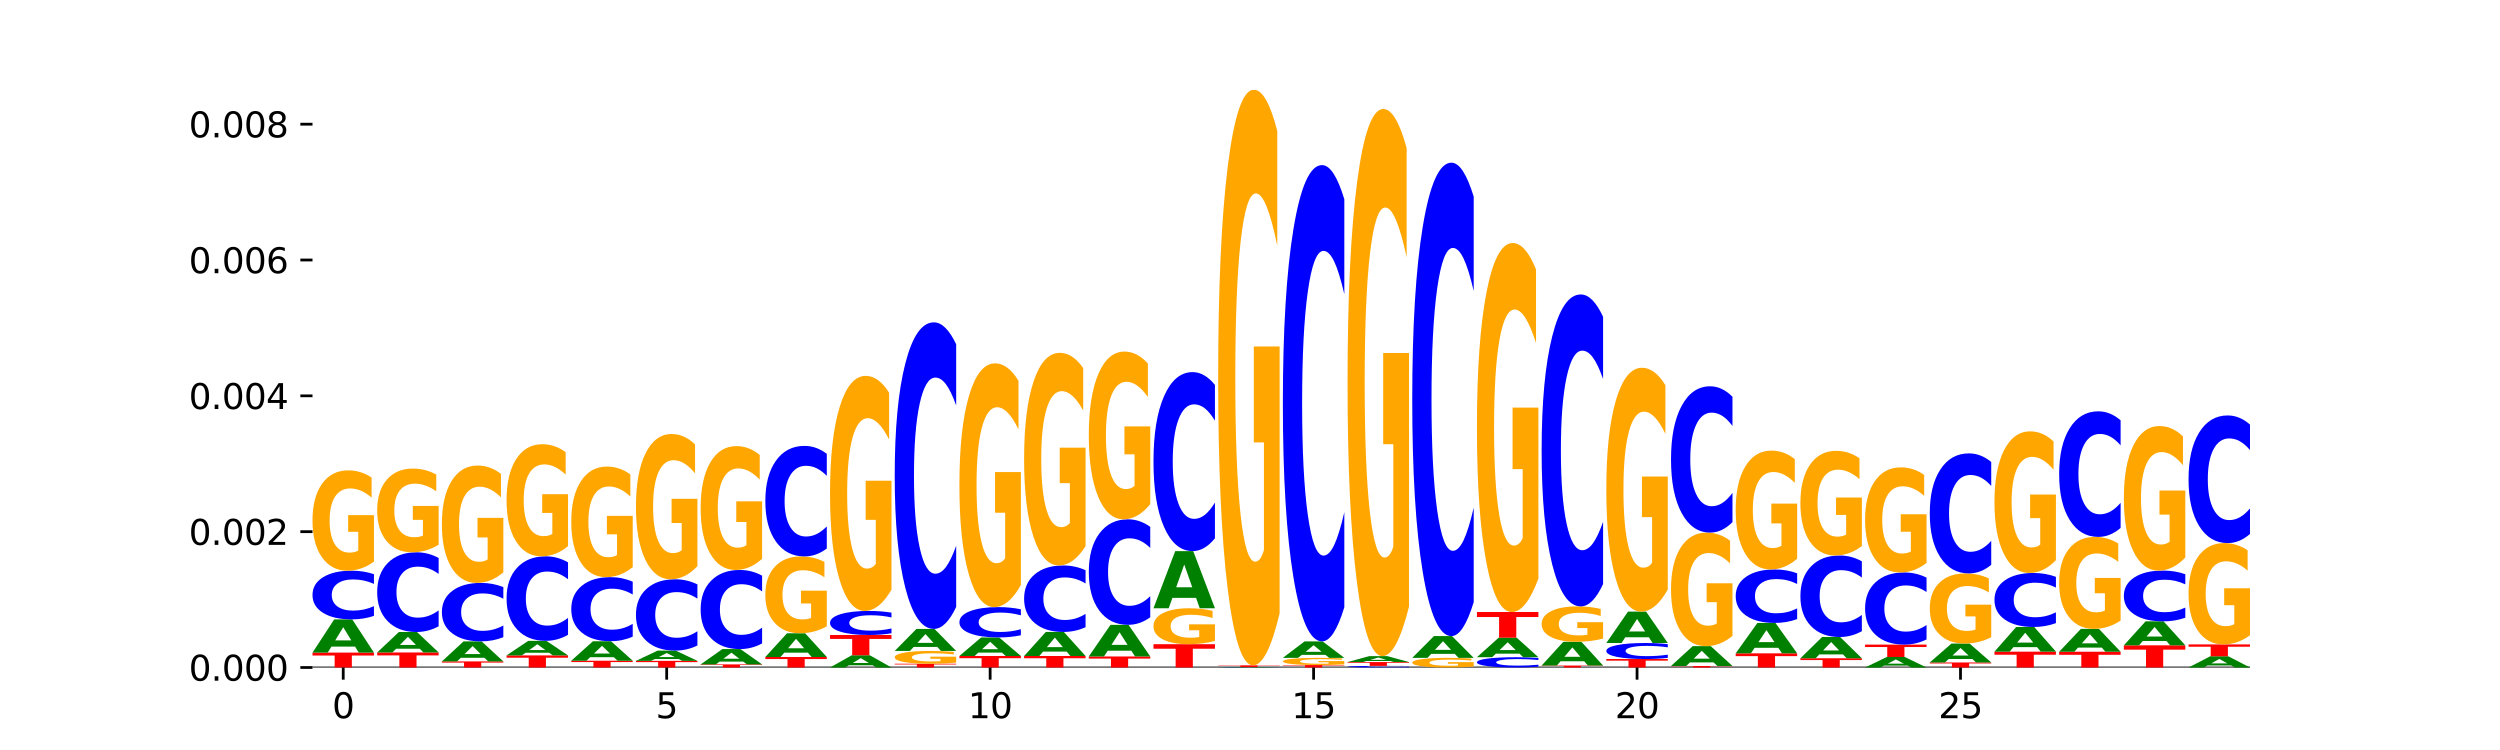 <?xml version="1.0" encoding="utf-8" standalone="no"?>
<!DOCTYPE svg PUBLIC "-//W3C//DTD SVG 1.1//EN"
  "http://www.w3.org/Graphics/SVG/1.1/DTD/svg11.dtd">
<svg xmlns:xlink="http://www.w3.org/1999/xlink" width="720pt" height="216pt" viewBox="0 0 720 216" xmlns="http://www.w3.org/2000/svg" version="1.1">
 <defs>
  <style type="text/css">*{stroke-linejoin: round; stroke-linecap: butt}</style>
 </defs>
 <g id="figure_1">
  <g id="patch_1">
   <path d="M 0 216 
L 720 216 
L 720 0 
L 0 0 
z
" style="fill: #ffffff"/>
  </g>
  <g id="axes_1">
   <g id="patch_2">
    <path d="M 90 192.24 
L 648 192.24 
L 648 25.92 
L 90 25.92 
z
" style="fill: #ffffff"/>
   </g>
   <g id="line2d_1">
    <path d="M 90 192.24 
L 648 192.24 
" clip-path="url(#p8bbe8fd87e)" style="fill: none; stroke: #000000; stroke-width: 0.5; stroke-linecap: square"/>
   </g>
   <g id="patch_3">
    <path d="M 90 187.958 
L 107.699 187.958 
L 107.699 188.793 
L 101.332 188.793 
L 101.332 192.24 
L 96.38 192.24 
L 96.38 188.793 
L 90 188.793 
L 90 187.958 
z
" clip-path="url(#p8bbe8fd87e)" style="fill: #ff0000"/>
   </g>
   <g id="patch_4">
    <path d="M 102.26 186.213 
L 95.454 186.213 
L 94.379 187.958 
L 90 187.958 
L 96.253 178.384 
L 101.446 178.384 
L 107.699 187.958 
L 103.324 187.958 
L 102.26 186.213 
z
M 96.539 184.437 
L 101.164 184.437 
L 98.855 180.628 
L 96.539 184.437 
z
" clip-path="url(#p8bbe8fd87e)" style="fill: #008000"/>
   </g>
   <g id="patch_5">
    <path d="M 107.699 177.378 
Q 106.219 177.876 104.618 178.129 
Q 103.017 178.384 101.273 178.384 
Q 96.074 178.384 93.037 176.494 
Q 90 174.605 90 171.374 
Q 90 168.132 93.037 166.246 
Q 96.074 164.356 101.273 164.356 
Q 103.017 164.356 104.618 164.611 
Q 106.219 164.863 107.699 165.362 
L 107.699 168.158 
Q 106.206 167.497 104.756 167.19 
Q 103.307 166.883 101.706 166.883 
Q 98.834 166.883 97.189 168.08 
Q 95.548 169.273 95.548 171.374 
Q 95.548 173.466 97.189 174.663 
Q 98.834 175.857 101.706 175.857 
Q 103.307 175.857 104.756 175.55 
Q 106.206 175.24 107.699 174.579 
L 107.699 177.378 
z
" clip-path="url(#p8bbe8fd87e)" style="fill: #0000ff"/>
   </g>
   <g id="patch_6">
    <path d="M 107.699 161.742 
Q 105.914 163.049 103.995 163.706 
Q 102.075 164.356 100.028 164.356 
Q 95.403 164.356 92.701 160.465 
Q 90 156.574 90 149.92 
Q 90 143.188 92.749 139.327 
Q 95.502 135.466 100.29 135.466 
Q 102.134 135.466 103.824 135.991 
Q 105.518 136.51 107.017 137.537 
L 107.017 143.296 
Q 105.47 141.977 103.939 141.326 
Q 102.408 140.67 100.869 140.67 
Q 98.021 140.67 96.478 143.069 
Q 94.935 145.462 94.935 149.92 
Q 94.935 154.336 96.422 156.747 
Q 97.91 159.152 100.647 159.152 
Q 101.392 159.152 102.031 159.015 
Q 102.67 158.872 103.177 158.573 
L 103.177 153.166 
L 100.262 153.166 
L 100.262 148.35 
L 107.699 148.35 
L 107.699 161.742 
z
" clip-path="url(#p8bbe8fd87e)" style="fill: #ffa600"/>
   </g>
   <g id="patch_7">
    <path d="M 108.631 187.911 
L 126.331 187.911 
L 126.331 188.755 
L 119.963 188.755 
L 119.963 192.24 
L 115.011 192.24 
L 115.011 188.755 
L 108.631 188.755 
L 108.631 187.911 
z
" clip-path="url(#p8bbe8fd87e)" style="fill: #ff0000"/>
   </g>
   <g id="patch_8">
    <path d="M 120.892 186.837 
L 114.085 186.837 
L 113.01 187.911 
L 108.631 187.911 
L 114.884 182.016 
L 120.077 182.016 
L 126.331 187.911 
L 121.955 187.911 
L 120.892 186.837 
z
M 115.17 185.743 
L 119.795 185.743 
L 117.486 183.398 
L 115.17 185.743 
z
" clip-path="url(#p8bbe8fd87e)" style="fill: #008000"/>
   </g>
   <g id="patch_9">
    <path d="M 126.331 180.371 
Q 124.85 181.186 123.249 181.599 
Q 121.648 182.016 119.905 182.016 
Q 114.705 182.016 111.668 178.925 
Q 108.631 175.833 108.631 170.547 
Q 108.631 165.242 111.668 162.155 
Q 114.705 159.064 119.905 159.064 
Q 121.648 159.064 123.249 159.481 
Q 124.85 159.893 126.331 160.709 
L 126.331 165.284 
Q 124.837 164.203 123.387 163.701 
Q 121.938 163.198 120.337 163.198 
Q 117.465 163.198 115.82 165.156 
Q 114.179 167.11 114.179 170.547 
Q 114.179 173.97 115.82 175.928 
Q 117.465 177.882 120.337 177.882 
Q 121.938 177.882 123.387 177.379 
Q 124.837 176.872 126.331 175.791 
L 126.331 180.371 
z
" clip-path="url(#p8bbe8fd87e)" style="fill: #0000ff"/>
   </g>
   <g id="patch_10">
    <path d="M 126.331 156.882 
Q 124.546 157.973 122.626 158.521 
Q 120.706 159.064 118.659 159.064 
Q 114.034 159.064 111.332 155.817 
Q 108.631 152.57 108.631 147.017 
Q 108.631 141.399 111.38 138.177 
Q 114.133 134.954 118.921 134.954 
Q 120.765 134.954 122.455 135.393 
Q 124.149 135.826 125.648 136.682 
L 125.648 141.488 
Q 124.101 140.388 122.57 139.845 
Q 121.039 139.297 119.5 139.297 
Q 116.652 139.297 115.109 141.299 
Q 113.566 143.296 113.566 147.017 
Q 113.566 150.702 115.053 152.714 
Q 116.541 154.721 119.278 154.721 
Q 120.023 154.721 120.662 154.606 
Q 121.301 154.487 121.808 154.238 
L 121.808 149.726 
L 118.893 149.726 
L 118.893 145.707 
L 126.331 145.707 
L 126.331 156.882 
z
" clip-path="url(#p8bbe8fd87e)" style="fill: #ffa600"/>
   </g>
   <g id="patch_11">
    <path d="M 127.262 190.49 
L 144.962 190.49 
L 144.962 190.832 
L 138.594 190.832 
L 138.594 192.24 
L 133.642 192.24 
L 133.642 190.832 
L 127.262 190.832 
L 127.262 190.49 
z
" clip-path="url(#p8bbe8fd87e)" style="fill: #ff0000"/>
   </g>
   <g id="patch_12">
    <path d="M 139.523 189.438 
L 132.716 189.438 
L 131.641 190.49 
L 127.262 190.49 
L 133.515 184.714 
L 138.708 184.714 
L 144.962 190.49 
L 140.586 190.49 
L 139.523 189.438 
z
M 133.801 188.366 
L 138.426 188.366 
L 136.117 186.068 
L 133.801 188.366 
z
" clip-path="url(#p8bbe8fd87e)" style="fill: #008000"/>
   </g>
   <g id="patch_13">
    <path d="M 144.962 183.507 
Q 143.481 184.106 141.88 184.408 
Q 140.279 184.714 138.536 184.714 
Q 133.336 184.714 130.299 182.447 
Q 127.262 180.179 127.262 176.302 
Q 127.262 172.41 130.299 170.146 
Q 133.336 167.879 138.536 167.879 
Q 140.279 167.879 141.88 168.185 
Q 143.481 168.487 144.962 169.085 
L 144.962 172.441 
Q 143.468 171.649 142.018 171.28 
Q 140.569 170.911 138.968 170.911 
Q 136.096 170.911 134.451 172.348 
Q 132.81 173.78 132.81 176.302 
Q 132.81 178.813 134.451 180.249 
Q 136.096 181.682 138.968 181.682 
Q 140.569 181.682 142.018 181.313 
Q 143.468 180.941 144.962 180.148 
L 144.962 183.507 
z
" clip-path="url(#p8bbe8fd87e)" style="fill: #0000ff"/>
   </g>
   <g id="patch_14">
    <path d="M 144.962 164.821 
Q 143.177 166.35 141.257 167.118 
Q 139.337 167.879 137.29 167.879 
Q 132.665 167.879 129.963 163.327 
Q 127.262 158.775 127.262 150.99 
Q 127.262 143.115 130.011 138.597 
Q 132.764 134.08 137.552 134.08 
Q 139.396 134.08 141.086 134.695 
Q 142.78 135.302 144.279 136.503 
L 144.279 143.24 
Q 142.732 141.697 141.201 140.936 
Q 139.67 140.168 138.131 140.168 
Q 135.283 140.168 133.74 142.975 
Q 132.197 145.775 132.197 150.99 
Q 132.197 156.156 133.684 158.977 
Q 135.172 161.791 137.909 161.791 
Q 138.655 161.791 139.293 161.63 
Q 139.932 161.463 140.44 161.113 
L 140.44 154.788 
L 137.524 154.788 
L 137.524 149.154 
L 144.962 149.154 
L 144.962 164.821 
z
" clip-path="url(#p8bbe8fd87e)" style="fill: #ffa600"/>
   </g>
   <g id="patch_15">
    <path d="M 145.893 188.753 
L 163.593 188.753 
L 163.593 189.433 
L 157.225 189.433 
L 157.225 192.24 
L 152.273 192.24 
L 152.273 189.433 
L 145.893 189.433 
L 145.893 188.753 
z
" clip-path="url(#p8bbe8fd87e)" style="fill: #ff0000"/>
   </g>
   <g id="patch_16">
    <path d="M 158.154 187.99 
L 151.347 187.99 
L 150.272 188.753 
L 145.893 188.753 
L 152.146 184.561 
L 157.339 184.561 
L 163.593 188.753 
L 159.218 188.753 
L 158.154 187.99 
z
M 152.432 187.212 
L 157.057 187.212 
L 154.748 185.544 
L 152.432 187.212 
z
" clip-path="url(#p8bbe8fd87e)" style="fill: #008000"/>
   </g>
   <g id="patch_17">
    <path d="M 163.593 182.816 
Q 162.112 183.681 160.511 184.118 
Q 158.91 184.561 157.167 184.561 
Q 151.967 184.561 148.93 181.283 
Q 145.893 178.005 145.893 172.399 
Q 145.893 166.773 148.93 163.5 
Q 151.967 160.222 157.167 160.222 
Q 158.91 160.222 160.511 160.665 
Q 162.112 161.102 163.593 161.967 
L 163.593 166.818 
Q 162.099 165.672 160.649 165.139 
Q 159.2 164.606 157.599 164.606 
Q 154.727 164.606 153.082 166.683 
Q 151.441 168.754 151.441 172.399 
Q 151.441 176.029 153.082 178.105 
Q 154.727 180.177 157.599 180.177 
Q 159.2 180.177 160.649 179.644 
Q 162.099 179.106 163.593 177.96 
L 163.593 182.816 
z
" clip-path="url(#p8bbe8fd87e)" style="fill: #0000ff"/>
   </g>
   <g id="patch_18">
    <path d="M 163.593 157.301 
Q 161.808 158.761 159.888 159.495 
Q 157.968 160.222 155.921 160.222 
Q 151.296 160.222 148.594 155.874 
Q 145.893 151.525 145.893 144.089 
Q 145.893 136.565 148.642 132.25 
Q 151.395 127.935 156.183 127.935 
Q 158.027 127.935 159.717 128.522 
Q 161.411 129.102 162.91 130.249 
L 162.91 136.685 
Q 161.363 135.211 159.832 134.484 
Q 158.301 133.751 156.762 133.751 
Q 153.914 133.751 152.371 136.432 
Q 150.828 139.106 150.828 144.089 
Q 150.828 149.024 152.315 151.718 
Q 153.803 154.406 156.54 154.406 
Q 157.286 154.406 157.924 154.253 
Q 158.563 154.093 159.071 153.759 
L 159.071 147.717 
L 156.155 147.717 
L 156.155 142.334 
L 163.593 142.334 
L 163.593 157.301 
z
" clip-path="url(#p8bbe8fd87e)" style="fill: #ffa600"/>
   </g>
   <g id="patch_19">
    <path d="M 164.524 190.287 
L 182.224 190.287 
L 182.224 190.668 
L 175.856 190.668 
L 175.856 192.24 
L 170.904 192.24 
L 170.904 190.668 
L 164.524 190.668 
L 164.524 190.287 
z
" clip-path="url(#p8bbe8fd87e)" style="fill: #ff0000"/>
   </g>
   <g id="patch_20">
    <path d="M 176.785 189.265 
L 169.978 189.265 
L 168.903 190.287 
L 164.524 190.287 
L 170.777 184.676 
L 175.97 184.676 
L 182.224 190.287 
L 177.849 190.287 
L 176.785 189.265 
z
M 171.063 188.224 
L 175.688 188.224 
L 173.379 185.992 
L 171.063 188.224 
z
" clip-path="url(#p8bbe8fd87e)" style="fill: #008000"/>
   </g>
   <g id="patch_21">
    <path d="M 182.224 183.353 
Q 180.743 184.009 179.142 184.341 
Q 177.541 184.676 175.798 184.676 
Q 170.598 184.676 167.561 182.191 
Q 164.524 179.705 164.524 175.454 
Q 164.524 171.188 167.561 168.706 
Q 170.598 166.22 175.798 166.22 
Q 177.541 166.22 179.142 166.555 
Q 180.743 166.887 182.224 167.543 
L 182.224 171.222 
Q 180.73 170.353 179.28 169.948 
Q 177.831 169.544 176.23 169.544 
Q 173.358 169.544 171.713 171.119 
Q 170.072 172.69 170.072 175.454 
Q 170.072 178.206 171.713 179.781 
Q 173.358 181.352 176.23 181.352 
Q 177.831 181.352 179.28 180.948 
Q 180.73 180.54 182.224 179.67 
L 182.224 183.353 
z
" clip-path="url(#p8bbe8fd87e)" style="fill: #0000ff"/>
   </g>
   <g id="patch_22">
    <path d="M 182.224 163.338 
Q 180.439 164.779 178.519 165.503 
Q 176.599 166.22 174.552 166.22 
Q 169.927 166.22 167.226 161.93 
Q 164.524 157.641 164.524 150.306 
Q 164.524 142.885 167.273 138.628 
Q 170.026 134.372 174.814 134.372 
Q 176.658 134.372 178.348 134.951 
Q 180.042 135.523 181.541 136.655 
L 181.541 143.003 
Q 179.994 141.549 178.463 140.832 
Q 176.932 140.108 175.393 140.108 
Q 172.545 140.108 171.002 142.753 
Q 169.459 145.391 169.459 150.306 
Q 169.459 155.174 170.946 157.832 
Q 172.434 160.483 175.171 160.483 
Q 175.917 160.483 176.555 160.332 
Q 177.194 160.174 177.702 159.845 
L 177.702 153.885 
L 174.786 153.885 
L 174.786 148.575 
L 182.224 148.575 
L 182.224 163.338 
z
" clip-path="url(#p8bbe8fd87e)" style="fill: #ffa600"/>
   </g>
   <g id="patch_23">
    <path d="M 183.155 190.327 
L 200.855 190.327 
L 200.855 190.7 
L 194.487 190.7 
L 194.487 192.24 
L 189.535 192.24 
L 189.535 190.7 
L 183.155 190.7 
L 183.155 190.327 
z
" clip-path="url(#p8bbe8fd87e)" style="fill: #ff0000"/>
   </g>
   <g id="patch_24">
    <path d="M 195.416 189.789 
L 188.609 189.789 
L 187.534 190.327 
L 183.155 190.327 
L 189.409 187.375 
L 194.601 187.375 
L 200.855 190.327 
L 196.48 190.327 
L 195.416 189.789 
z
M 189.694 189.241 
L 194.319 189.241 
L 192.01 188.067 
L 189.694 189.241 
z
" clip-path="url(#p8bbe8fd87e)" style="fill: #008000"/>
   </g>
   <g id="patch_25">
    <path d="M 200.855 185.903 
Q 199.374 186.633 197.773 187.002 
Q 196.172 187.375 194.429 187.375 
Q 189.229 187.375 186.192 184.609 
Q 183.155 181.842 183.155 177.111 
Q 183.155 172.363 186.192 169.601 
Q 189.229 166.835 194.429 166.835 
Q 196.172 166.835 197.773 167.208 
Q 199.374 167.577 200.855 168.307 
L 200.855 172.401 
Q 199.361 171.434 197.912 170.984 
Q 196.462 170.534 194.861 170.534 
Q 191.989 170.534 190.344 172.287 
Q 188.703 174.035 188.703 177.111 
Q 188.703 180.175 190.344 181.927 
Q 191.989 183.675 194.861 183.675 
Q 196.462 183.675 197.912 183.225 
Q 199.361 182.771 200.855 181.804 
L 200.855 185.903 
z
" clip-path="url(#p8bbe8fd87e)" style="fill: #0000ff"/>
   </g>
   <g id="patch_26">
    <path d="M 200.855 163.049 
Q 199.07 164.942 197.15 165.893 
Q 195.23 166.835 193.183 166.835 
Q 188.558 166.835 185.857 161.2 
Q 183.155 155.566 183.155 145.93 
Q 183.155 136.182 185.904 130.591 
Q 188.657 124.999 193.445 124.999 
Q 195.289 124.999 196.979 125.76 
Q 198.673 126.512 200.172 127.998 
L 200.172 136.337 
Q 198.625 134.428 197.094 133.486 
Q 195.563 132.535 194.024 132.535 
Q 191.176 132.535 189.633 136.009 
Q 188.09 139.474 188.09 145.93 
Q 188.09 152.325 189.577 155.816 
Q 191.065 159.299 193.802 159.299 
Q 194.548 159.299 195.186 159.1 
Q 195.825 158.893 196.333 158.461 
L 196.333 150.631 
L 193.417 150.631 
L 193.417 143.657 
L 200.855 143.657 
L 200.855 163.049 
z
" clip-path="url(#p8bbe8fd87e)" style="fill: #ffa600"/>
   </g>
   <g id="patch_27">
    <path d="M 201.786 191.347 
L 219.486 191.347 
L 219.486 191.521 
L 213.118 191.521 
L 213.118 192.24 
L 208.166 192.24 
L 208.166 191.521 
L 201.786 191.521 
L 201.786 191.347 
z
" clip-path="url(#p8bbe8fd87e)" style="fill: #ff0000"/>
   </g>
   <g id="patch_28">
    <path d="M 214.047 190.544 
L 207.24 190.544 
L 206.165 191.347 
L 201.786 191.347 
L 208.04 186.937 
L 213.233 186.937 
L 219.486 191.347 
L 215.111 191.347 
L 214.047 190.544 
z
M 208.325 189.725 
L 212.95 189.725 
L 210.641 187.971 
L 208.325 189.725 
z
" clip-path="url(#p8bbe8fd87e)" style="fill: #008000"/>
   </g>
   <g id="patch_29">
    <path d="M 219.486 185.304 
Q 218.005 186.113 216.404 186.523 
Q 214.803 186.937 213.06 186.937 
Q 207.86 186.937 204.823 183.869 
Q 201.786 180.8 201.786 175.552 
Q 201.786 170.286 204.823 167.222 
Q 207.86 164.154 213.06 164.154 
Q 214.803 164.154 216.404 164.568 
Q 218.005 164.977 219.486 165.787 
L 219.486 170.328 
Q 217.992 169.255 216.543 168.756 
Q 215.093 168.258 213.492 168.258 
Q 210.62 168.258 208.975 170.201 
Q 207.334 172.14 207.334 175.552 
Q 207.334 178.95 208.975 180.894 
Q 210.62 182.833 213.492 182.833 
Q 215.093 182.833 216.543 182.334 
Q 217.992 181.831 219.486 180.758 
L 219.486 185.304 
z
" clip-path="url(#p8bbe8fd87e)" style="fill: #0000ff"/>
   </g>
   <g id="patch_30">
    <path d="M 219.486 160.926 
Q 217.701 162.54 215.781 163.35 
Q 213.861 164.154 211.814 164.154 
Q 207.189 164.154 204.488 159.349 
Q 201.786 154.544 201.786 146.327 
Q 201.786 138.014 204.535 133.246 
Q 207.288 128.478 212.076 128.478 
Q 213.921 128.478 215.61 129.126 
Q 217.304 129.768 218.804 131.035 
L 218.804 138.147 
Q 217.257 136.518 215.725 135.715 
Q 214.194 134.904 212.655 134.904 
Q 209.807 134.904 208.264 137.867 
Q 206.721 140.822 206.721 146.327 
Q 206.721 151.78 208.208 154.757 
Q 209.696 157.727 212.433 157.727 
Q 213.179 157.727 213.817 157.558 
Q 214.456 157.381 214.964 157.013 
L 214.964 150.336 
L 212.048 150.336 
L 212.048 144.389 
L 219.486 144.389 
L 219.486 160.926 
z
" clip-path="url(#p8bbe8fd87e)" style="fill: #ffa600"/>
   </g>
   <g id="patch_31">
    <path d="M 220.417 189.213 
L 238.117 189.213 
L 238.117 189.803 
L 231.749 189.803 
L 231.749 192.24 
L 226.797 192.24 
L 226.797 189.803 
L 220.417 189.803 
L 220.417 189.213 
z
" clip-path="url(#p8bbe8fd87e)" style="fill: #ff0000"/>
   </g>
   <g id="patch_32">
    <path d="M 232.678 187.967 
L 225.871 187.967 
L 224.796 189.213 
L 220.417 189.213 
L 226.671 182.375 
L 231.864 182.375 
L 238.117 189.213 
L 233.742 189.213 
L 232.678 187.967 
z
M 226.957 186.698 
L 231.581 186.698 
L 229.273 183.978 
L 226.957 186.698 
z
" clip-path="url(#p8bbe8fd87e)" style="fill: #008000"/>
   </g>
   <g id="patch_33">
    <path d="M 238.117 180.373 
Q 236.332 181.374 234.412 181.877 
Q 232.492 182.375 230.445 182.375 
Q 225.82 182.375 223.119 179.395 
Q 220.417 176.415 220.417 171.319 
Q 220.417 166.163 223.166 163.206 
Q 225.919 160.249 230.707 160.249 
Q 232.552 160.249 234.241 160.651 
Q 235.935 161.049 237.435 161.835 
L 237.435 166.246 
Q 235.888 165.236 234.356 164.737 
Q 232.825 164.235 231.286 164.235 
Q 228.438 164.235 226.895 166.072 
Q 225.352 167.905 225.352 171.319 
Q 225.352 174.701 226.839 176.548 
Q 228.327 178.39 231.064 178.39 
Q 231.81 178.39 232.448 178.285 
Q 233.087 178.175 233.595 177.946 
L 233.595 173.805 
L 230.679 173.805 
L 230.679 170.117 
L 238.117 170.117 
L 238.117 180.373 
z
" clip-path="url(#p8bbe8fd87e)" style="fill: #ffa600"/>
   </g>
   <g id="patch_34">
    <path d="M 238.117 157.967 
Q 236.636 159.098 235.035 159.67 
Q 233.434 160.249 231.691 160.249 
Q 226.491 160.249 223.454 155.962 
Q 220.417 151.675 220.417 144.343 
Q 220.417 136.986 223.454 132.705 
Q 226.491 128.418 231.691 128.418 
Q 233.434 128.418 235.035 128.997 
Q 236.636 129.569 238.117 130.7 
L 238.117 137.045 
Q 236.623 135.546 235.174 134.849 
Q 233.724 134.152 232.123 134.152 
Q 229.252 134.152 227.606 136.867 
Q 225.965 139.576 225.965 144.343 
Q 225.965 149.091 227.606 151.806 
Q 229.252 154.515 232.123 154.515 
Q 233.724 154.515 235.174 153.818 
Q 236.623 153.115 238.117 151.616 
L 238.117 157.967 
z
" clip-path="url(#p8bbe8fd87e)" style="fill: #0000ff"/>
   </g>
   <g id="patch_35">
    <path d="M 251.309 191.597 
L 244.502 191.597 
L 243.427 192.24 
L 239.048 192.24 
L 245.302 188.712 
L 250.495 188.712 
L 256.748 192.24 
L 252.373 192.24 
L 251.309 191.597 
z
M 245.588 190.942 
L 250.212 190.942 
L 247.904 189.539 
L 245.588 190.942 
z
" clip-path="url(#p8bbe8fd87e)" style="fill: #008000"/>
   </g>
   <g id="patch_36">
    <path d="M 239.048 182.875 
L 256.748 182.875 
L 256.748 184.013 
L 250.38 184.013 
L 250.38 188.712 
L 245.428 188.712 
L 245.428 184.013 
L 239.048 184.013 
L 239.048 182.875 
z
" clip-path="url(#p8bbe8fd87e)" style="fill: #ff0000"/>
   </g>
   <g id="patch_37">
    <path d="M 256.748 182.378 
Q 255.267 182.625 253.666 182.749 
Q 252.066 182.875 250.322 182.875 
Q 245.122 182.875 242.085 181.942 
Q 239.048 181.009 239.048 179.414 
Q 239.048 177.813 242.085 176.882 
Q 245.122 175.949 250.322 175.949 
Q 252.066 175.949 253.666 176.075 
Q 255.267 176.199 256.748 176.445 
L 256.748 177.826 
Q 255.254 177.5 253.805 177.348 
Q 252.355 177.196 250.754 177.196 
Q 247.883 177.196 246.237 177.787 
Q 244.596 178.377 244.596 179.414 
Q 244.596 180.447 246.237 181.038 
Q 247.883 181.627 250.754 181.627 
Q 252.355 181.627 253.805 181.476 
Q 255.254 181.323 256.748 180.996 
L 256.748 182.378 
z
" clip-path="url(#p8bbe8fd87e)" style="fill: #0000ff"/>
   </g>
   <g id="patch_38">
    <path d="M 256.748 169.824 
Q 254.963 172.886 253.043 174.424 
Q 251.123 175.949 249.076 175.949 
Q 244.451 175.949 241.75 166.831 
Q 239.048 157.714 239.048 142.122 
Q 239.048 126.348 241.797 117.301 
Q 244.55 108.253 249.338 108.253 
Q 251.183 108.253 252.872 109.484 
Q 254.566 110.7 256.066 113.105 
L 256.066 126.6 
Q 254.519 123.509 252.987 121.985 
Q 251.456 120.447 249.917 120.447 
Q 247.069 120.447 245.526 126.068 
Q 243.983 131.676 243.983 142.122 
Q 243.983 152.47 245.471 158.119 
Q 246.958 163.755 249.695 163.755 
Q 250.441 163.755 251.079 163.433 
Q 251.718 163.098 252.226 162.398 
L 252.226 149.729 
L 249.31 149.729 
L 249.31 138.444 
L 256.748 138.444 
L 256.748 169.824 
z
" clip-path="url(#p8bbe8fd87e)" style="fill: #ffa600"/>
   </g>
   <g id="patch_39">
    <path d="M 257.679 191.163 
L 275.379 191.163 
L 275.379 191.373 
L 269.011 191.373 
L 269.011 192.24 
L 264.06 192.24 
L 264.06 191.373 
L 257.679 191.373 
L 257.679 191.163 
z
" clip-path="url(#p8bbe8fd87e)" style="fill: #ff0000"/>
   </g>
   <g id="patch_40">
    <path d="M 275.379 190.829 
Q 273.594 190.996 271.674 191.08 
Q 269.754 191.163 267.707 191.163 
Q 263.082 191.163 260.381 190.666 
Q 257.679 190.17 257.679 189.32 
Q 257.679 188.461 260.428 187.968 
Q 263.181 187.476 267.969 187.476 
Q 269.814 187.476 271.503 187.543 
Q 273.197 187.609 274.697 187.74 
L 274.697 188.475 
Q 273.15 188.307 271.619 188.224 
Q 270.087 188.14 268.548 188.14 
Q 265.7 188.14 264.157 188.446 
Q 262.614 188.751 262.614 189.32 
Q 262.614 189.884 264.102 190.192 
Q 265.589 190.499 268.326 190.499 
Q 269.072 190.499 269.711 190.481 
Q 270.349 190.463 270.857 190.425 
L 270.857 189.735 
L 267.941 189.735 
L 267.941 189.12 
L 275.379 189.12 
L 275.379 190.829 
z
" clip-path="url(#p8bbe8fd87e)" style="fill: #ffa600"/>
   </g>
   <g id="patch_41">
    <path d="M 269.94 186.319 
L 263.133 186.319 
L 262.058 187.476 
L 257.679 187.476 
L 263.933 181.129 
L 269.126 181.129 
L 275.379 187.476 
L 271.004 187.476 
L 269.94 186.319 
z
M 264.219 185.142 
L 268.843 185.142 
L 266.535 182.617 
L 264.219 185.142 
z
" clip-path="url(#p8bbe8fd87e)" style="fill: #008000"/>
   </g>
   <g id="patch_42">
    <path d="M 275.379 174.801 
Q 273.898 177.938 272.297 179.524 
Q 270.697 181.129 268.953 181.129 
Q 263.753 181.129 260.716 169.238 
Q 257.679 157.347 257.679 137.012 
Q 257.679 116.604 260.716 104.731 
Q 263.753 92.84 268.953 92.84 
Q 270.697 92.84 272.297 94.445 
Q 273.898 96.032 275.379 99.169 
L 275.379 116.768 
Q 273.885 112.61 272.436 110.677 
Q 270.986 108.744 269.385 108.744 
Q 266.514 108.744 264.868 116.276 
Q 263.227 123.79 263.227 137.012 
Q 263.227 150.18 264.868 157.712 
Q 266.514 165.226 269.385 165.226 
Q 270.986 165.226 272.436 163.293 
Q 273.885 161.341 275.379 157.183 
L 275.379 174.801 
z
" clip-path="url(#p8bbe8fd87e)" style="fill: #0000ff"/>
   </g>
   <g id="patch_43">
    <path d="M 276.311 188.924 
L 294.01 188.924 
L 294.01 189.57 
L 287.642 189.57 
L 287.642 192.24 
L 282.691 192.24 
L 282.691 189.57 
L 276.311 189.57 
L 276.311 188.924 
z
" clip-path="url(#p8bbe8fd87e)" style="fill: #ff0000"/>
   </g>
   <g id="patch_44">
    <path d="M 288.571 187.951 
L 281.764 187.951 
L 280.689 188.924 
L 276.311 188.924 
L 282.564 183.583 
L 287.757 183.583 
L 294.01 188.924 
L 289.635 188.924 
L 288.571 187.951 
z
M 282.85 186.96 
L 287.474 186.96 
L 285.166 184.835 
L 282.85 186.96 
z
" clip-path="url(#p8bbe8fd87e)" style="fill: #008000"/>
   </g>
   <g id="patch_45">
    <path d="M 294.01 182.957 
Q 292.529 183.268 290.929 183.425 
Q 289.328 183.583 287.584 183.583 
Q 282.384 183.583 279.347 182.407 
Q 276.311 181.231 276.311 179.219 
Q 276.311 177.201 279.347 176.026 
Q 282.384 174.85 287.584 174.85 
Q 289.328 174.85 290.929 175.009 
Q 292.529 175.166 294.01 175.476 
L 294.01 177.217 
Q 292.516 176.806 291.067 176.614 
Q 289.617 176.423 288.017 176.423 
Q 285.145 176.423 283.499 177.168 
Q 281.858 177.911 281.858 179.219 
Q 281.858 180.522 283.499 181.267 
Q 285.145 182.01 288.017 182.01 
Q 289.617 182.01 291.067 181.819 
Q 292.516 181.626 294.01 181.215 
L 294.01 182.957 
z
" clip-path="url(#p8bbe8fd87e)" style="fill: #0000ff"/>
   </g>
   <g id="patch_46">
    <path d="M 294.01 168.498 
Q 292.225 171.674 290.305 173.269 
Q 288.385 174.85 286.338 174.85 
Q 281.713 174.85 279.012 165.395 
Q 276.311 155.939 276.311 139.77 
Q 276.311 123.411 279.059 114.028 
Q 281.812 104.646 286.6 104.646 
Q 288.445 104.646 290.135 105.922 
Q 291.828 107.184 293.328 109.678 
L 293.328 123.672 
Q 291.781 120.467 290.25 118.887 
Q 288.718 117.291 287.179 117.291 
Q 284.331 117.291 282.788 123.121 
Q 281.245 128.937 281.245 139.77 
Q 281.245 150.501 282.733 156.36 
Q 284.22 162.204 286.957 162.204 
Q 287.703 162.204 288.342 161.871 
Q 288.98 161.523 289.488 160.798 
L 289.488 147.659 
L 286.572 147.659 
L 286.572 135.956 
L 294.01 135.956 
L 294.01 168.498 
z
" clip-path="url(#p8bbe8fd87e)" style="fill: #ffa600"/>
   </g>
   <g id="patch_47">
    <path d="M 294.942 188.929 
L 312.641 188.929 
L 312.641 189.575 
L 306.273 189.575 
L 306.273 192.24 
L 301.322 192.24 
L 301.322 189.575 
L 294.942 189.575 
L 294.942 188.929 
z
" clip-path="url(#p8bbe8fd87e)" style="fill: #ff0000"/>
   </g>
   <g id="patch_48">
    <path d="M 307.202 187.668 
L 300.395 187.668 
L 299.32 188.929 
L 294.942 188.929 
L 301.195 182.004 
L 306.388 182.004 
L 312.641 188.929 
L 308.266 188.929 
L 307.202 187.668 
z
M 301.481 186.382 
L 306.106 186.382 
L 303.797 183.627 
L 301.481 186.382 
z
" clip-path="url(#p8bbe8fd87e)" style="fill: #008000"/>
   </g>
   <g id="patch_49">
    <path d="M 312.641 180.631 
Q 311.161 181.311 309.56 181.655 
Q 307.959 182.004 306.215 182.004 
Q 301.015 182.004 297.978 179.424 
Q 294.942 176.845 294.942 172.435 
Q 294.942 168.008 297.978 165.433 
Q 301.015 162.854 306.215 162.854 
Q 307.959 162.854 309.56 163.202 
Q 311.161 163.546 312.641 164.227 
L 312.641 168.044 
Q 311.147 167.142 309.698 166.723 
Q 308.249 166.303 306.648 166.303 
Q 303.776 166.303 302.13 167.937 
Q 300.489 169.567 300.489 172.435 
Q 300.489 175.291 302.13 176.924 
Q 303.776 178.554 306.648 178.554 
Q 308.249 178.554 309.698 178.135 
Q 311.147 177.712 312.641 176.81 
L 312.641 180.631 
z
" clip-path="url(#p8bbe8fd87e)" style="fill: #0000ff"/>
   </g>
   <g id="patch_50">
    <path d="M 312.641 157.313 
Q 310.856 160.084 308.936 161.475 
Q 307.016 162.854 304.969 162.854 
Q 300.344 162.854 297.643 154.606 
Q 294.942 146.359 294.942 132.255 
Q 294.942 117.986 297.691 109.802 
Q 300.443 101.618 305.231 101.618 
Q 307.076 101.618 308.766 102.731 
Q 310.459 103.832 311.959 106.007 
L 311.959 118.214 
Q 310.412 115.419 308.881 114.04 
Q 307.349 112.648 305.81 112.648 
Q 302.962 112.648 301.419 117.733 
Q 299.876 122.806 299.876 132.255 
Q 299.876 141.616 301.364 146.726 
Q 302.851 151.824 305.588 151.824 
Q 306.334 151.824 306.973 151.533 
Q 307.611 151.229 308.119 150.597 
L 308.119 139.136 
L 305.203 139.136 
L 305.203 128.928 
L 312.641 128.928 
L 312.641 157.313 
z
" clip-path="url(#p8bbe8fd87e)" style="fill: #ffa600"/>
   </g>
   <g id="patch_51">
    <path d="M 313.573 189.063 
L 331.272 189.063 
L 331.272 189.683 
L 324.904 189.683 
L 324.904 192.24 
L 319.953 192.24 
L 319.953 189.683 
L 313.573 189.683 
L 313.573 189.063 
z
" clip-path="url(#p8bbe8fd87e)" style="fill: #ff0000"/>
   </g>
   <g id="patch_52">
    <path d="M 325.833 187.404 
L 319.026 187.404 
L 317.951 189.063 
L 313.573 189.063 
L 319.826 179.954 
L 325.019 179.954 
L 331.272 189.063 
L 326.897 189.063 
L 325.833 187.404 
z
M 320.112 185.713 
L 324.737 185.713 
L 322.428 182.09 
L 320.112 185.713 
z
" clip-path="url(#p8bbe8fd87e)" style="fill: #008000"/>
   </g>
   <g id="patch_53">
    <path d="M 331.272 177.775 
Q 329.792 178.855 328.191 179.401 
Q 326.59 179.954 324.846 179.954 
Q 319.646 179.954 316.609 175.861 
Q 313.573 171.767 313.573 164.767 
Q 313.573 157.742 316.609 153.655 
Q 319.646 149.562 324.846 149.562 
Q 326.59 149.562 328.191 150.114 
Q 329.792 150.66 331.272 151.74 
L 331.272 157.798 
Q 329.778 156.367 328.329 155.702 
Q 326.88 155.036 325.279 155.036 
Q 322.407 155.036 320.761 157.629 
Q 319.12 160.215 319.12 164.767 
Q 319.12 169.3 320.761 171.893 
Q 322.407 174.479 325.279 174.479 
Q 326.88 174.479 328.329 173.814 
Q 329.778 173.142 331.272 171.711 
L 331.272 177.775 
z
" clip-path="url(#p8bbe8fd87e)" style="fill: #0000ff"/>
   </g>
   <g id="patch_54">
    <path d="M 331.272 145.191 
Q 329.487 147.376 327.567 148.474 
Q 325.647 149.562 323.6 149.562 
Q 318.975 149.562 316.274 143.055 
Q 313.573 136.549 313.573 125.423 
Q 313.573 114.167 316.322 107.711 
Q 319.074 101.255 323.862 101.255 
Q 325.707 101.255 327.397 102.133 
Q 329.09 103.001 330.59 104.717 
L 330.59 114.347 
Q 329.043 112.142 327.512 111.054 
Q 325.981 109.956 324.441 109.956 
Q 321.593 109.956 320.05 113.968 
Q 318.507 117.969 318.507 125.423 
Q 318.507 132.807 319.995 136.839 
Q 321.482 140.86 324.219 140.86 
Q 324.965 140.86 325.604 140.631 
Q 326.242 140.391 326.75 139.892 
L 326.75 130.852 
L 323.835 130.852 
L 323.835 122.799 
L 331.272 122.799 
L 331.272 145.191 
z
" clip-path="url(#p8bbe8fd87e)" style="fill: #ffa600"/>
   </g>
   <g id="patch_55">
    <path d="M 332.204 185.534 
L 349.903 185.534 
L 349.903 186.842 
L 343.535 186.842 
L 343.535 192.24 
L 338.584 192.24 
L 338.584 186.842 
L 332.204 186.842 
L 332.204 185.534 
z
" clip-path="url(#p8bbe8fd87e)" style="fill: #ff0000"/>
   </g>
   <g id="patch_56">
    <path d="M 349.903 184.598 
Q 348.118 185.066 346.198 185.301 
Q 344.278 185.534 342.232 185.534 
Q 337.606 185.534 334.905 184.14 
Q 332.204 182.746 332.204 180.361 
Q 332.204 177.949 334.953 176.566 
Q 337.706 175.182 342.493 175.182 
Q 344.338 175.182 346.028 175.37 
Q 347.721 175.556 349.221 175.924 
L 349.221 177.988 
Q 347.674 177.515 346.143 177.282 
Q 344.612 177.047 343.072 177.047 
Q 340.224 177.047 338.681 177.907 
Q 337.138 178.764 337.138 180.361 
Q 337.138 181.944 338.626 182.808 
Q 340.113 183.669 342.85 183.669 
Q 343.596 183.669 344.235 183.62 
Q 344.873 183.569 345.381 183.462 
L 345.381 181.525 
L 342.466 181.525 
L 342.466 179.799 
L 349.903 179.799 
L 349.903 184.598 
z
" clip-path="url(#p8bbe8fd87e)" style="fill: #ffa600"/>
   </g>
   <g id="patch_57">
    <path d="M 344.464 172.184 
L 337.657 172.184 
L 336.582 175.182 
L 332.204 175.182 
L 338.457 158.722 
L 343.65 158.722 
L 349.903 175.182 
L 345.528 175.182 
L 344.464 172.184 
z
M 338.743 169.129 
L 343.368 169.129 
L 341.059 162.581 
L 338.743 169.129 
z
" clip-path="url(#p8bbe8fd87e)" style="fill: #008000"/>
   </g>
   <g id="patch_58">
    <path d="M 349.903 155.027 
Q 348.423 156.858 346.822 157.785 
Q 345.221 158.722 343.477 158.722 
Q 338.277 158.722 335.241 151.778 
Q 332.204 144.835 332.204 132.96 
Q 332.204 121.043 335.241 114.111 
Q 338.277 107.167 343.477 107.167 
Q 345.221 107.167 346.822 108.104 
Q 348.423 109.031 349.903 110.862 
L 349.903 121.139 
Q 348.409 118.711 346.96 117.582 
Q 345.511 116.453 343.91 116.453 
Q 341.038 116.453 339.392 120.852 
Q 337.751 125.239 337.751 132.96 
Q 337.751 140.65 339.392 145.048 
Q 341.038 149.435 343.91 149.435 
Q 345.511 149.435 346.96 148.307 
Q 348.409 147.167 349.903 144.739 
L 349.903 155.027 
z
" clip-path="url(#p8bbe8fd87e)" style="fill: #0000ff"/>
   </g>
   <g id="patch_59">
    <path d="M 363.095 192.214 
L 356.288 192.214 
L 355.213 192.24 
L 350.835 192.24 
L 357.088 192.1 
L 362.281 192.1 
L 368.534 192.24 
L 364.159 192.24 
L 363.095 192.214 
z
M 357.374 192.188 
L 361.999 192.188 
L 359.69 192.133 
L 357.374 192.188 
z
" clip-path="url(#p8bbe8fd87e)" style="fill: #008000"/>
   </g>
   <g id="patch_60">
    <path d="M 350.835 191.619 
L 368.534 191.619 
L 368.534 191.712 
L 362.167 191.712 
L 362.167 192.1 
L 357.215 192.1 
L 357.215 191.712 
L 350.835 191.712 
L 350.835 191.619 
z
" clip-path="url(#p8bbe8fd87e)" style="fill: #ff0000"/>
   </g>
   <g id="patch_61">
    <path d="M 368.534 176.619 
Q 366.749 184.119 364.829 187.886 
Q 362.909 191.619 360.863 191.619 
Q 356.237 191.619 353.536 169.291 
Q 350.835 146.963 350.835 108.78 
Q 350.835 70.152 353.584 47.995 
Q 356.337 25.839 361.124 25.839 
Q 362.969 25.839 364.659 28.853 
Q 366.353 31.832 367.852 37.722 
L 367.852 70.768 
Q 366.305 63.2 364.774 59.468 
Q 363.243 55.701 361.704 55.701 
Q 358.855 55.701 357.312 69.467 
Q 355.769 83.199 355.769 108.78 
Q 355.769 134.121 357.257 147.956 
Q 358.744 161.757 361.481 161.757 
Q 362.227 161.757 362.866 160.969 
Q 363.504 160.148 364.012 158.435 
L 364.012 127.409 
L 361.097 127.409 
L 361.097 99.774 
L 368.534 99.774 
L 368.534 176.619 
z
" clip-path="url(#p8bbe8fd87e)" style="fill: #ffa600"/>
   </g>
   <g id="patch_62">
    <path d="M 369.466 191.533 
L 387.165 191.533 
L 387.165 191.671 
L 380.798 191.671 
L 380.798 192.24 
L 375.846 192.24 
L 375.846 191.671 
L 369.466 191.671 
L 369.466 191.533 
z
" clip-path="url(#p8bbe8fd87e)" style="fill: #ff0000"/>
   </g>
   <g id="patch_63">
    <path d="M 387.165 191.345 
Q 385.38 191.439 383.46 191.486 
Q 381.54 191.533 379.494 191.533 
Q 374.868 191.533 372.167 191.254 
Q 369.466 190.974 369.466 190.496 
Q 369.466 190.012 372.215 189.735 
Q 374.968 189.458 379.755 189.458 
Q 381.6 189.458 383.29 189.495 
Q 384.984 189.533 386.483 189.606 
L 386.483 190.02 
Q 384.936 189.925 383.405 189.879 
Q 381.874 189.831 380.335 189.831 
Q 377.486 189.831 375.943 190.004 
Q 374.4 190.176 374.4 190.496 
Q 374.4 190.813 375.888 190.986 
Q 377.375 191.159 380.112 191.159 
Q 380.858 191.159 381.497 191.149 
Q 382.135 191.139 382.643 191.118 
L 382.643 190.729 
L 379.728 190.729 
L 379.728 190.383 
L 387.165 190.383 
L 387.165 191.345 
z
" clip-path="url(#p8bbe8fd87e)" style="fill: #ffa600"/>
   </g>
   <g id="patch_64">
    <path d="M 381.726 188.595 
L 374.919 188.595 
L 373.845 189.458 
L 369.466 189.458 
L 375.719 184.72 
L 380.912 184.72 
L 387.165 189.458 
L 382.79 189.458 
L 381.726 188.595 
z
M 376.005 187.715 
L 380.63 187.715 
L 378.321 185.831 
L 376.005 187.715 
z
" clip-path="url(#p8bbe8fd87e)" style="fill: #008000"/>
   </g>
   <g id="patch_65">
    <path d="M 387.165 174.887 
Q 385.685 179.761 384.084 182.226 
Q 382.483 184.72 380.739 184.72 
Q 375.54 184.72 372.503 166.245 
Q 369.466 147.77 369.466 116.176 
Q 369.466 84.469 372.503 66.022 
Q 375.54 47.548 380.739 47.548 
Q 382.483 47.548 384.084 50.041 
Q 385.685 52.506 387.165 57.38 
L 387.165 84.724 
Q 385.671 78.263 384.222 75.26 
Q 382.773 72.256 381.172 72.256 
Q 378.3 72.256 376.654 83.959 
Q 375.013 95.633 375.013 116.176 
Q 375.013 136.634 376.654 148.337 
Q 378.3 160.011 381.172 160.011 
Q 382.773 160.011 384.222 157.008 
Q 385.671 153.976 387.165 147.515 
L 387.165 174.887 
z
" clip-path="url(#p8bbe8fd87e)" style="fill: #0000ff"/>
   </g>
   <g id="patch_66">
    <path d="M 405.796 192.207 
Q 404.316 192.223 402.715 192.232 
Q 401.114 192.24 399.37 192.24 
Q 394.171 192.24 391.134 192.178 
Q 388.097 192.115 388.097 192.009 
Q 388.097 191.902 391.134 191.84 
Q 394.171 191.778 399.37 191.778 
Q 401.114 191.778 402.715 191.786 
Q 404.316 191.794 405.796 191.811 
L 405.796 191.903 
Q 404.302 191.881 402.853 191.871 
Q 401.404 191.861 399.803 191.861 
Q 396.931 191.861 395.285 191.9 
Q 393.644 191.94 393.644 192.009 
Q 393.644 192.078 395.285 192.117 
Q 396.931 192.157 399.803 192.157 
Q 401.404 192.157 402.853 192.147 
Q 404.302 192.136 405.796 192.115 
L 405.796 192.207 
z
" clip-path="url(#p8bbe8fd87e)" style="fill: #0000ff"/>
   </g>
   <g id="patch_67">
    <path d="M 388.097 190.674 
L 405.796 190.674 
L 405.796 190.889 
L 399.429 190.889 
L 399.429 191.778 
L 394.477 191.778 
L 394.477 190.889 
L 388.097 190.889 
L 388.097 190.674 
z
" clip-path="url(#p8bbe8fd87e)" style="fill: #ff0000"/>
   </g>
   <g id="patch_68">
    <path d="M 400.357 190.361 
L 393.55 190.361 
L 392.476 190.674 
L 388.097 190.674 
L 394.35 188.959 
L 399.543 188.959 
L 405.796 190.674 
L 401.421 190.674 
L 400.357 190.361 
z
M 394.636 190.043 
L 399.261 190.043 
L 396.952 189.361 
L 394.636 190.043 
z
" clip-path="url(#p8bbe8fd87e)" style="fill: #008000"/>
   </g>
   <g id="patch_69">
    <path d="M 405.796 174.703 
Q 404.011 181.831 402.091 185.411 
Q 400.172 188.959 398.125 188.959 
Q 393.499 188.959 390.798 167.737 
Q 388.097 146.515 388.097 110.223 
Q 388.097 73.507 390.846 52.448 
Q 393.599 31.388 398.386 31.388 
Q 400.231 31.388 401.921 34.253 
Q 403.615 37.085 405.114 42.683 
L 405.114 74.093 
Q 403.567 66.9 402.036 63.352 
Q 400.505 59.771 398.966 59.771 
Q 396.118 59.771 394.574 72.856 
Q 393.031 85.908 393.031 110.223 
Q 393.031 134.309 394.519 147.459 
Q 396.006 160.576 398.744 160.576 
Q 399.489 160.576 400.128 159.828 
Q 400.767 159.046 401.274 157.419 
L 401.274 127.929 
L 398.359 127.929 
L 398.359 101.662 
L 405.796 101.662 
L 405.796 174.703 
z
" clip-path="url(#p8bbe8fd87e)" style="fill: #ffa600"/>
   </g>
   <g id="patch_70">
    <path d="M 424.427 191.989 
Q 422.642 192.114 420.722 192.178 
Q 418.803 192.24 416.756 192.24 
Q 412.131 192.24 409.429 191.866 
Q 406.728 191.493 406.728 190.854 
Q 406.728 190.207 409.477 189.836 
Q 412.23 189.465 417.018 189.465 
Q 418.862 189.465 420.552 189.516 
Q 422.246 189.566 423.745 189.664 
L 423.745 190.217 
Q 422.198 190.091 420.667 190.028 
Q 419.136 189.965 417.597 189.965 
Q 414.749 189.965 413.206 190.196 
Q 411.662 190.425 411.662 190.854 
Q 411.662 191.278 413.15 191.509 
Q 414.638 191.74 417.375 191.74 
Q 418.12 191.74 418.759 191.727 
Q 419.398 191.713 419.905 191.685 
L 419.905 191.165 
L 416.99 191.165 
L 416.99 190.703 
L 424.427 190.703 
L 424.427 191.989 
z
" clip-path="url(#p8bbe8fd87e)" style="fill: #ffa600"/>
   </g>
   <g id="patch_71">
    <path d="M 418.988 188.323 
L 412.181 188.323 
L 411.107 189.465 
L 406.728 189.465 
L 412.981 183.196 
L 418.174 183.196 
L 424.427 189.465 
L 420.052 189.465 
L 418.988 188.323 
z
M 413.267 187.16 
L 417.892 187.16 
L 415.583 184.666 
L 413.267 187.16 
z
" clip-path="url(#p8bbe8fd87e)" style="fill: #008000"/>
   </g>
   <g id="patch_72">
    <path d="M 424.427 173.423 
Q 422.947 178.268 421.346 180.718 
Q 419.745 183.196 418.001 183.196 
Q 412.802 183.196 409.765 164.833 
Q 406.728 146.47 406.728 115.067 
Q 406.728 83.551 409.765 65.216 
Q 412.802 46.853 418.001 46.853 
Q 419.745 46.853 421.346 49.331 
Q 422.947 51.782 424.427 56.626 
L 424.427 83.804 
Q 422.933 77.383 421.484 74.398 
Q 420.035 71.412 418.434 71.412 
Q 415.562 71.412 413.916 83.044 
Q 412.275 94.648 412.275 115.067 
Q 412.275 135.401 413.916 147.033 
Q 415.562 158.637 418.434 158.637 
Q 420.035 158.637 421.484 155.652 
Q 422.933 152.638 424.427 146.217 
L 424.427 173.423 
z
" clip-path="url(#p8bbe8fd87e)" style="fill: #0000ff"/>
   </g>
   <g id="patch_73">
    <path d="M 443.058 192.028 
Q 441.578 192.133 439.977 192.186 
Q 438.376 192.24 436.632 192.24 
Q 431.433 192.24 428.396 191.841 
Q 425.359 191.442 425.359 190.759 
Q 425.359 190.074 428.396 189.676 
Q 431.433 189.277 436.632 189.277 
Q 438.376 189.277 439.977 189.331 
Q 441.578 189.384 443.058 189.489 
L 443.058 190.08 
Q 441.565 189.94 440.115 189.875 
Q 438.666 189.811 437.065 189.811 
Q 434.193 189.811 432.548 190.063 
Q 430.906 190.316 430.906 190.759 
Q 430.906 191.201 432.548 191.454 
Q 434.193 191.706 437.065 191.706 
Q 438.666 191.706 440.115 191.641 
Q 441.565 191.576 443.058 191.436 
L 443.058 192.028 
z
" clip-path="url(#p8bbe8fd87e)" style="fill: #0000ff"/>
   </g>
   <g id="patch_74">
    <path d="M 437.619 188.253 
L 430.812 188.253 
L 429.738 189.277 
L 425.359 189.277 
L 431.612 183.657 
L 436.805 183.657 
L 443.058 189.277 
L 438.683 189.277 
L 437.619 188.253 
z
M 431.898 187.21 
L 436.523 187.21 
L 434.214 184.975 
L 431.898 187.21 
z
" clip-path="url(#p8bbe8fd87e)" style="fill: #008000"/>
   </g>
   <g id="patch_75">
    <path d="M 425.359 176.261 
L 443.058 176.261 
L 443.058 177.703 
L 436.691 177.703 
L 436.691 183.657 
L 431.739 183.657 
L 431.739 177.703 
L 425.359 177.703 
L 425.359 176.261 
z
" clip-path="url(#p8bbe8fd87e)" style="fill: #ff0000"/>
   </g>
   <g id="patch_76">
    <path d="M 443.058 166.646 
Q 441.273 171.453 439.354 173.868 
Q 437.434 176.261 435.387 176.261 
Q 430.762 176.261 428.06 161.948 
Q 425.359 147.636 425.359 123.16 
Q 425.359 98.399 428.108 84.196 
Q 430.861 69.993 435.649 69.993 
Q 437.493 69.993 439.183 71.925 
Q 440.877 73.835 442.376 77.611 
L 442.376 98.794 
Q 440.829 93.942 439.298 91.55 
Q 437.767 89.135 436.228 89.135 
Q 433.38 89.135 431.837 97.96 
Q 430.294 106.762 430.294 123.16 
Q 430.294 139.404 431.781 148.273 
Q 433.269 157.119 436.006 157.119 
Q 436.751 157.119 437.39 156.614 
Q 438.029 156.087 438.536 154.99 
L 438.536 135.102 
L 435.621 135.102 
L 435.621 117.387 
L 443.058 117.387 
L 443.058 166.646 
z
" clip-path="url(#p8bbe8fd87e)" style="fill: #ffa600"/>
   </g>
   <g id="patch_77">
    <path d="M 443.99 191.682 
L 461.689 191.682 
L 461.689 191.791 
L 455.322 191.791 
L 455.322 192.24 
L 450.37 192.24 
L 450.37 191.791 
L 443.99 191.791 
L 443.99 191.682 
z
" clip-path="url(#p8bbe8fd87e)" style="fill: #ff0000"/>
   </g>
   <g id="patch_78">
    <path d="M 456.25 190.435 
L 449.443 190.435 
L 448.369 191.682 
L 443.99 191.682 
L 450.243 184.835 
L 455.436 184.835 
L 461.689 191.682 
L 457.314 191.682 
L 456.25 190.435 
z
M 450.529 189.164 
L 455.154 189.164 
L 452.845 186.441 
L 450.529 189.164 
z
" clip-path="url(#p8bbe8fd87e)" style="fill: #008000"/>
   </g>
   <g id="patch_79">
    <path d="M 461.689 183.913 
Q 459.904 184.374 457.985 184.606 
Q 456.065 184.835 454.018 184.835 
Q 449.393 184.835 446.691 183.463 
Q 443.99 182.09 443.99 179.742 
Q 443.99 177.367 446.739 176.004 
Q 449.492 174.642 454.28 174.642 
Q 456.124 174.642 457.814 174.827 
Q 459.508 175.011 461.007 175.373 
L 461.007 177.405 
Q 459.46 176.939 457.929 176.71 
Q 456.398 176.478 454.859 176.478 
Q 452.011 176.478 450.468 177.325 
Q 448.925 178.169 448.925 179.742 
Q 448.925 181.3 450.412 182.151 
Q 451.9 182.999 454.637 182.999 
Q 455.382 182.999 456.021 182.951 
Q 456.66 182.9 457.167 182.795 
L 457.167 180.887 
L 454.252 180.887 
L 454.252 179.188 
L 461.689 179.188 
L 461.689 183.913 
z
" clip-path="url(#p8bbe8fd87e)" style="fill: #ffa600"/>
   </g>
   <g id="patch_80">
    <path d="M 461.689 168.202 
Q 460.209 171.394 458.608 173.009 
Q 457.007 174.642 455.263 174.642 
Q 450.064 174.642 447.027 162.542 
Q 443.99 150.443 443.99 129.751 
Q 443.99 108.984 447.027 96.903 
Q 450.064 84.803 455.263 84.803 
Q 457.007 84.803 458.608 86.436 
Q 460.209 88.051 461.689 91.243 
L 461.689 109.151 
Q 460.196 104.92 458.746 102.953 
Q 457.297 100.986 455.696 100.986 
Q 452.824 100.986 451.179 108.65 
Q 449.538 116.296 449.538 129.751 
Q 449.538 143.149 451.179 150.814 
Q 452.824 158.46 455.696 158.46 
Q 457.297 158.46 458.746 156.492 
Q 460.196 154.507 461.689 150.276 
L 461.689 168.202 
z
" clip-path="url(#p8bbe8fd87e)" style="fill: #0000ff"/>
   </g>
   <g id="patch_81">
    <path d="M 462.621 189.799 
L 480.321 189.799 
L 480.321 190.275 
L 473.953 190.275 
L 473.953 192.24 
L 469.001 192.24 
L 469.001 190.275 
L 462.621 190.275 
L 462.621 189.799 
z
" clip-path="url(#p8bbe8fd87e)" style="fill: #ff0000"/>
   </g>
   <g id="patch_82">
    <path d="M 480.321 189.468 
Q 478.84 189.632 477.239 189.715 
Q 475.638 189.799 473.894 189.799 
Q 468.695 189.799 465.658 189.178 
Q 462.621 188.556 462.621 187.493 
Q 462.621 186.426 465.658 185.806 
Q 468.695 185.184 473.894 185.184 
Q 475.638 185.184 477.239 185.268 
Q 478.84 185.351 480.321 185.515 
L 480.321 186.435 
Q 478.827 186.218 477.377 186.116 
Q 475.928 186.015 474.327 186.015 
Q 471.455 186.015 469.81 186.409 
Q 468.169 186.802 468.169 187.493 
Q 468.169 188.181 469.81 188.575 
Q 471.455 188.968 474.327 188.968 
Q 475.928 188.968 477.377 188.867 
Q 478.827 188.765 480.321 188.547 
L 480.321 189.468 
z
" clip-path="url(#p8bbe8fd87e)" style="fill: #0000ff"/>
   </g>
   <g id="patch_83">
    <path d="M 474.881 183.537 
L 468.075 183.537 
L 467 185.184 
L 462.621 185.184 
L 468.874 176.141 
L 474.067 176.141 
L 480.321 185.184 
L 475.945 185.184 
L 474.881 183.537 
z
M 469.16 181.858 
L 473.785 181.858 
L 471.476 178.261 
L 469.16 181.858 
z
" clip-path="url(#p8bbe8fd87e)" style="fill: #008000"/>
   </g>
   <g id="patch_84">
    <path d="M 480.321 169.787 
Q 478.536 172.964 476.616 174.559 
Q 474.696 176.141 472.649 176.141 
Q 468.024 176.141 465.322 166.683 
Q 462.621 157.225 462.621 141.051 
Q 462.621 124.688 465.37 115.302 
Q 468.123 105.917 472.911 105.917 
Q 474.755 105.917 476.445 107.194 
Q 478.139 108.456 479.638 110.951 
L 479.638 124.949 
Q 478.091 121.743 476.56 120.162 
Q 475.029 118.566 473.49 118.566 
Q 470.642 118.566 469.099 124.398 
Q 467.556 130.215 467.556 141.051 
Q 467.556 151.785 469.043 157.645 
Q 470.531 163.491 473.268 163.491 
Q 474.013 163.491 474.652 163.158 
Q 475.291 162.81 475.798 162.084 
L 475.798 148.942 
L 472.883 148.942 
L 472.883 137.235 
L 480.321 137.235 
L 480.321 169.787 
z
" clip-path="url(#p8bbe8fd87e)" style="fill: #ffa600"/>
   </g>
   <g id="patch_85">
    <path d="M 481.252 191.802 
L 498.952 191.802 
L 498.952 191.888 
L 492.584 191.888 
L 492.584 192.24 
L 487.632 192.24 
L 487.632 191.888 
L 481.252 191.888 
L 481.252 191.802 
z
" clip-path="url(#p8bbe8fd87e)" style="fill: #ff0000"/>
   </g>
   <g id="patch_86">
    <path d="M 493.513 190.762 
L 486.706 190.762 
L 485.631 191.802 
L 481.252 191.802 
L 487.505 186.091 
L 492.698 186.091 
L 498.952 191.802 
L 494.576 191.802 
L 493.513 190.762 
z
M 487.791 189.702 
L 492.416 189.702 
L 490.107 187.43 
L 487.791 189.702 
z
" clip-path="url(#p8bbe8fd87e)" style="fill: #008000"/>
   </g>
   <g id="patch_87">
    <path d="M 498.952 183.132 
Q 497.167 184.612 495.247 185.355 
Q 493.327 186.091 491.28 186.091 
Q 486.655 186.091 483.953 181.686 
Q 481.252 177.282 481.252 169.749 
Q 481.252 162.129 484.001 157.758 
Q 486.754 153.388 491.542 153.388 
Q 493.386 153.388 495.076 153.982 
Q 496.77 154.57 498.269 155.732 
L 498.269 162.251 
Q 496.722 160.758 495.191 160.022 
Q 493.66 159.278 492.121 159.278 
Q 489.273 159.278 487.73 161.994 
Q 486.187 164.703 486.187 169.749 
Q 486.187 174.749 487.674 177.478 
Q 489.162 180.2 491.899 180.2 
Q 492.645 180.2 493.283 180.045 
Q 493.922 179.883 494.43 179.545 
L 494.43 173.424 
L 491.514 173.424 
L 491.514 167.973 
L 498.952 167.973 
L 498.952 183.132 
z
" clip-path="url(#p8bbe8fd87e)" style="fill: #ffa600"/>
   </g>
   <g id="patch_88">
    <path d="M 498.952 150.367 
Q 497.471 151.864 495.87 152.622 
Q 494.269 153.388 492.526 153.388 
Q 487.326 153.388 484.289 147.713 
Q 481.252 142.038 481.252 132.333 
Q 481.252 122.594 484.289 116.927 
Q 487.326 111.252 492.526 111.252 
Q 494.269 111.252 495.87 112.018 
Q 497.471 112.776 498.952 114.273 
L 498.952 122.672 
Q 497.458 120.687 496.008 119.765 
Q 494.559 118.842 492.958 118.842 
Q 490.086 118.842 488.441 122.437 
Q 486.8 126.023 486.8 132.333 
Q 486.8 138.617 488.441 142.212 
Q 490.086 145.798 492.958 145.798 
Q 494.559 145.798 496.008 144.875 
Q 497.458 143.944 498.952 141.959 
L 498.952 150.367 
z
" clip-path="url(#p8bbe8fd87e)" style="fill: #0000ff"/>
   </g>
   <g id="patch_89">
    <path d="M 499.883 188.161 
L 517.583 188.161 
L 517.583 188.957 
L 511.215 188.957 
L 511.215 192.24 
L 506.263 192.24 
L 506.263 188.957 
L 499.883 188.957 
L 499.883 188.161 
z
" clip-path="url(#p8bbe8fd87e)" style="fill: #ff0000"/>
   </g>
   <g id="patch_90">
    <path d="M 512.144 186.566 
L 505.337 186.566 
L 504.262 188.161 
L 499.883 188.161 
L 506.136 179.404 
L 511.329 179.404 
L 517.583 188.161 
L 513.208 188.161 
L 512.144 186.566 
z
M 506.422 184.94 
L 511.047 184.94 
L 508.738 181.457 
L 506.422 184.94 
z
" clip-path="url(#p8bbe8fd87e)" style="fill: #008000"/>
   </g>
   <g id="patch_91">
    <path d="M 517.583 178.3 
Q 516.102 178.847 514.501 179.124 
Q 512.9 179.404 511.157 179.404 
Q 505.957 179.404 502.92 177.33 
Q 499.883 175.256 499.883 171.708 
Q 499.883 168.149 502.92 166.078 
Q 505.957 164.003 511.157 164.003 
Q 512.9 164.003 514.501 164.283 
Q 516.102 164.56 517.583 165.107 
L 517.583 168.177 
Q 516.089 167.452 514.639 167.115 
Q 513.19 166.778 511.589 166.778 
Q 508.717 166.778 507.072 168.091 
Q 505.431 169.402 505.431 171.708 
Q 505.431 174.005 507.072 175.319 
Q 508.717 176.63 511.589 176.63 
Q 513.19 176.63 514.639 176.293 
Q 516.089 175.952 517.583 175.227 
L 517.583 178.3 
z
" clip-path="url(#p8bbe8fd87e)" style="fill: #0000ff"/>
   </g>
   <g id="patch_92">
    <path d="M 517.583 160.907 
Q 515.798 162.455 513.878 163.233 
Q 511.958 164.003 509.911 164.003 
Q 505.286 164.003 502.584 159.394 
Q 499.883 154.784 499.883 146.901 
Q 499.883 138.926 502.632 134.352 
Q 505.385 129.778 510.173 129.778 
Q 512.017 129.778 513.707 130.4 
Q 515.401 131.015 516.9 132.231 
L 516.9 139.054 
Q 515.353 137.491 513.822 136.721 
Q 512.291 135.943 510.752 135.943 
Q 507.904 135.943 506.361 138.785 
Q 504.818 141.62 504.818 146.901 
Q 504.818 152.133 506.305 154.989 
Q 507.793 157.838 510.53 157.838 
Q 511.276 157.838 511.914 157.676 
Q 512.553 157.506 513.061 157.153 
L 513.061 150.747 
L 510.145 150.747 
L 510.145 145.042 
L 517.583 145.042 
L 517.583 160.907 
z
" clip-path="url(#p8bbe8fd87e)" style="fill: #ffa600"/>
   </g>
   <g id="patch_93">
    <path d="M 518.514 189.585 
L 536.214 189.585 
L 536.214 190.103 
L 529.846 190.103 
L 529.846 192.24 
L 524.894 192.24 
L 524.894 190.103 
L 518.514 190.103 
L 518.514 189.585 
z
" clip-path="url(#p8bbe8fd87e)" style="fill: #ff0000"/>
   </g>
   <g id="patch_94">
    <path d="M 530.775 188.469 
L 523.968 188.469 
L 522.893 189.585 
L 518.514 189.585 
L 524.767 183.461 
L 529.96 183.461 
L 536.214 189.585 
L 531.839 189.585 
L 530.775 188.469 
z
M 525.053 187.333 
L 529.678 187.333 
L 527.369 184.897 
L 525.053 187.333 
z
" clip-path="url(#p8bbe8fd87e)" style="fill: #008000"/>
   </g>
   <g id="patch_95">
    <path d="M 536.214 181.778 
Q 534.733 182.612 533.132 183.034 
Q 531.531 183.461 529.788 183.461 
Q 524.588 183.461 521.551 180.299 
Q 518.514 177.137 518.514 171.729 
Q 518.514 166.301 521.551 163.144 
Q 524.588 159.982 529.788 159.982 
Q 531.531 159.982 533.132 160.408 
Q 534.733 160.83 536.214 161.665 
L 536.214 166.345 
Q 534.72 165.239 533.27 164.725 
Q 531.821 164.211 530.22 164.211 
Q 527.348 164.211 525.703 166.214 
Q 524.062 168.212 524.062 171.729 
Q 524.062 175.23 525.703 177.234 
Q 527.348 179.232 530.22 179.232 
Q 531.821 179.232 533.27 178.718 
Q 534.72 178.199 536.214 177.093 
L 536.214 181.778 
z
" clip-path="url(#p8bbe8fd87e)" style="fill: #0000ff"/>
   </g>
   <g id="patch_96">
    <path d="M 536.214 157.254 
Q 534.429 158.618 532.509 159.303 
Q 530.589 159.982 528.542 159.982 
Q 523.917 159.982 521.216 155.922 
Q 518.514 151.862 518.514 144.92 
Q 518.514 137.896 521.263 133.867 
Q 524.016 129.839 528.804 129.839 
Q 530.648 129.839 532.338 130.387 
Q 534.032 130.929 535.531 131.999 
L 535.531 138.008 
Q 533.984 136.632 532.453 135.953 
Q 530.922 135.268 529.383 135.268 
Q 526.535 135.268 524.992 137.771 
Q 523.449 140.268 523.449 144.92 
Q 523.449 149.527 524.936 152.043 
Q 526.424 154.552 529.161 154.552 
Q 529.907 154.552 530.545 154.409 
Q 531.184 154.259 531.692 153.948 
L 531.692 148.307 
L 528.776 148.307 
L 528.776 143.282 
L 536.214 143.282 
L 536.214 157.254 
z
" clip-path="url(#p8bbe8fd87e)" style="fill: #ffa600"/>
   </g>
   <g id="patch_97">
    <path d="M 549.406 191.689 
L 542.599 191.689 
L 541.524 192.24 
L 537.145 192.24 
L 543.399 189.217 
L 548.591 189.217 
L 554.845 192.24 
L 550.47 192.24 
L 549.406 191.689 
z
M 543.684 191.128 
L 548.309 191.128 
L 546 189.926 
L 543.684 191.128 
z
" clip-path="url(#p8bbe8fd87e)" style="fill: #008000"/>
   </g>
   <g id="patch_98">
    <path d="M 537.145 185.646 
L 554.845 185.646 
L 554.845 186.343 
L 548.477 186.343 
L 548.477 189.217 
L 543.525 189.217 
L 543.525 186.343 
L 537.145 186.343 
L 537.145 185.646 
z
" clip-path="url(#p8bbe8fd87e)" style="fill: #ff0000"/>
   </g>
   <g id="patch_99">
    <path d="M 554.845 184.157 
Q 553.364 184.895 551.763 185.269 
Q 550.162 185.646 548.419 185.646 
Q 543.219 185.646 540.182 182.848 
Q 537.145 180.049 537.145 175.264 
Q 537.145 170.461 540.182 167.667 
Q 543.219 164.868 548.419 164.868 
Q 550.162 164.868 551.763 165.246 
Q 553.364 165.619 554.845 166.357 
L 554.845 170.499 
Q 553.351 169.521 551.902 169.066 
Q 550.452 168.611 548.851 168.611 
Q 545.979 168.611 544.334 170.383 
Q 542.693 172.152 542.693 175.264 
Q 542.693 178.363 544.334 180.135 
Q 545.979 181.904 548.851 181.904 
Q 550.452 181.904 551.902 181.449 
Q 553.351 180.989 554.845 180.011 
L 554.845 184.157 
z
" clip-path="url(#p8bbe8fd87e)" style="fill: #0000ff"/>
   </g>
   <g id="patch_100">
    <path d="M 554.845 162.13 
Q 553.06 163.499 551.14 164.187 
Q 549.22 164.868 547.173 164.868 
Q 542.548 164.868 539.847 160.792 
Q 537.145 156.716 537.145 149.745 
Q 537.145 142.693 539.894 138.648 
Q 542.647 134.604 547.435 134.604 
Q 549.279 134.604 550.969 135.154 
Q 552.663 135.698 554.162 136.773 
L 554.162 142.806 
Q 552.615 141.424 551.084 140.743 
Q 549.553 140.055 548.014 140.055 
Q 545.166 140.055 543.623 142.568 
Q 542.08 145.075 542.08 149.745 
Q 542.08 154.372 543.567 156.897 
Q 545.055 159.417 547.792 159.417 
Q 548.538 159.417 549.176 159.273 
Q 549.815 159.123 550.323 158.81 
L 550.323 153.146 
L 547.407 153.146 
L 547.407 148.101 
L 554.845 148.101 
L 554.845 162.13 
z
" clip-path="url(#p8bbe8fd87e)" style="fill: #ffa600"/>
   </g>
   <g id="patch_101">
    <path d="M 555.776 190.789 
L 573.476 190.789 
L 573.476 191.072 
L 567.108 191.072 
L 567.108 192.24 
L 562.156 192.24 
L 562.156 191.072 
L 555.776 191.072 
L 555.776 190.789 
z
" clip-path="url(#p8bbe8fd87e)" style="fill: #ff0000"/>
   </g>
   <g id="patch_102">
    <path d="M 568.037 189.796 
L 561.23 189.796 
L 560.155 190.789 
L 555.776 190.789 
L 562.03 185.34 
L 567.223 185.34 
L 573.476 190.789 
L 569.101 190.789 
L 568.037 189.796 
z
M 562.315 188.785 
L 566.94 188.785 
L 564.631 186.617 
L 562.315 188.785 
z
" clip-path="url(#p8bbe8fd87e)" style="fill: #008000"/>
   </g>
   <g id="patch_103">
    <path d="M 573.476 183.513 
Q 571.691 184.426 569.771 184.885 
Q 567.851 185.34 565.804 185.34 
Q 561.179 185.34 558.478 182.62 
Q 555.776 179.9 555.776 175.249 
Q 555.776 170.544 558.525 167.845 
Q 561.278 165.146 566.066 165.146 
Q 567.91 165.146 569.6 165.513 
Q 571.294 165.876 572.794 166.593 
L 572.794 170.619 
Q 571.246 169.697 569.715 169.242 
Q 568.184 168.783 566.645 168.783 
Q 563.797 168.783 562.254 170.46 
Q 560.711 172.133 560.711 175.249 
Q 560.711 178.336 562.198 180.021 
Q 563.686 181.702 566.423 181.702 
Q 567.169 181.702 567.807 181.606 
Q 568.446 181.506 568.954 181.298 
L 568.954 177.518 
L 566.038 177.518 
L 566.038 174.152 
L 573.476 174.152 
L 573.476 183.513 
z
" clip-path="url(#p8bbe8fd87e)" style="fill: #ffa600"/>
   </g>
   <g id="patch_104">
    <path d="M 573.476 162.668 
Q 571.995 163.896 570.394 164.517 
Q 568.793 165.146 567.05 165.146 
Q 561.85 165.146 558.813 160.49 
Q 555.776 155.833 555.776 147.871 
Q 555.776 139.879 558.813 135.23 
Q 561.85 130.574 567.05 130.574 
Q 568.793 130.574 570.394 131.202 
Q 571.995 131.824 573.476 133.052 
L 573.476 139.944 
Q 571.982 138.315 570.533 137.558 
Q 569.083 136.801 567.482 136.801 
Q 564.61 136.801 562.965 139.751 
Q 561.324 142.693 561.324 147.871 
Q 561.324 153.027 562.965 155.976 
Q 564.61 158.918 567.482 158.918 
Q 569.083 158.918 570.533 158.161 
Q 571.982 157.397 573.476 155.769 
L 573.476 162.668 
z
" clip-path="url(#p8bbe8fd87e)" style="fill: #0000ff"/>
   </g>
   <g id="patch_105">
    <path d="M 574.407 187.673 
L 592.107 187.673 
L 592.107 188.563 
L 585.739 188.563 
L 585.739 192.24 
L 580.787 192.24 
L 580.787 188.563 
L 574.407 188.563 
L 574.407 187.673 
z
" clip-path="url(#p8bbe8fd87e)" style="fill: #ff0000"/>
   </g>
   <g id="patch_106">
    <path d="M 586.668 186.379 
L 579.861 186.379 
L 578.786 187.673 
L 574.407 187.673 
L 580.661 180.571 
L 585.854 180.571 
L 592.107 187.673 
L 587.732 187.673 
L 586.668 186.379 
z
M 580.946 185.061 
L 585.571 185.061 
L 583.263 182.236 
L 580.946 185.061 
z
" clip-path="url(#p8bbe8fd87e)" style="fill: #008000"/>
   </g>
   <g id="patch_107">
    <path d="M 592.107 179.456 
Q 590.626 180.009 589.025 180.288 
Q 587.424 180.571 585.681 180.571 
Q 580.481 180.571 577.444 178.476 
Q 574.407 176.381 574.407 172.798 
Q 574.407 169.202 577.444 167.11 
Q 580.481 165.015 585.681 165.015 
Q 587.424 165.015 589.025 165.298 
Q 590.626 165.577 592.107 166.13 
L 592.107 169.231 
Q 590.613 168.498 589.164 168.158 
Q 587.714 167.817 586.113 167.817 
Q 583.241 167.817 581.596 169.144 
Q 579.955 170.468 579.955 172.798 
Q 579.955 175.118 581.596 176.445 
Q 583.241 177.769 586.113 177.769 
Q 587.714 177.769 589.164 177.428 
Q 590.613 177.085 592.107 176.352 
L 592.107 179.456 
z
" clip-path="url(#p8bbe8fd87e)" style="fill: #0000ff"/>
   </g>
   <g id="patch_108">
    <path d="M 592.107 161.325 
Q 590.322 163.17 588.402 164.097 
Q 586.482 165.015 584.435 165.015 
Q 579.81 165.015 577.109 159.522 
Q 574.407 154.029 574.407 144.636 
Q 574.407 135.133 577.156 129.682 
Q 579.909 124.231 584.697 124.231 
Q 586.542 124.231 588.231 124.972 
Q 589.925 125.705 591.425 127.154 
L 591.425 135.284 
Q 589.878 133.422 588.346 132.504 
Q 586.815 131.577 585.276 131.577 
Q 582.428 131.577 580.885 134.964 
Q 579.342 138.342 579.342 144.636 
Q 579.342 150.87 580.829 154.274 
Q 582.317 157.669 585.054 157.669 
Q 585.8 157.669 586.438 157.475 
Q 587.077 157.273 587.585 156.851 
L 587.585 149.219 
L 584.669 149.219 
L 584.669 142.42 
L 592.107 142.42 
L 592.107 161.325 
z
" clip-path="url(#p8bbe8fd87e)" style="fill: #ffa600"/>
   </g>
   <g id="patch_109">
    <path d="M 593.038 187.701 
L 610.738 187.701 
L 610.738 188.586 
L 604.37 188.586 
L 604.37 192.24 
L 599.418 192.24 
L 599.418 188.586 
L 593.038 188.586 
L 593.038 187.701 
z
" clip-path="url(#p8bbe8fd87e)" style="fill: #ff0000"/>
   </g>
   <g id="patch_110">
    <path d="M 605.299 186.502 
L 598.492 186.502 
L 597.417 187.701 
L 593.038 187.701 
L 599.292 181.117 
L 604.485 181.117 
L 610.738 187.701 
L 606.363 187.701 
L 605.299 186.502 
z
M 599.578 185.28 
L 604.202 185.28 
L 601.894 182.661 
L 599.578 185.28 
z
" clip-path="url(#p8bbe8fd87e)" style="fill: #008000"/>
   </g>
   <g id="patch_111">
    <path d="M 610.738 178.721 
Q 608.953 179.919 607.033 180.521 
Q 605.113 181.117 603.066 181.117 
Q 598.441 181.117 595.74 177.55 
Q 593.038 173.983 593.038 167.883 
Q 593.038 161.712 595.787 158.172 
Q 598.54 154.632 603.328 154.632 
Q 605.173 154.632 606.862 155.114 
Q 608.556 155.59 610.056 156.531 
L 610.056 161.81 
Q 608.509 160.601 606.977 160.005 
Q 605.446 159.403 603.907 159.403 
Q 601.059 159.403 599.516 161.602 
Q 597.973 163.796 597.973 167.883 
Q 597.973 171.932 599.461 174.142 
Q 600.948 176.347 603.685 176.347 
Q 604.431 176.347 605.069 176.221 
Q 605.708 176.09 606.216 175.816 
L 606.216 170.859 
L 603.3 170.859 
L 603.3 166.444 
L 610.738 166.444 
L 610.738 178.721 
z
" clip-path="url(#p8bbe8fd87e)" style="fill: #ffa600"/>
   </g>
   <g id="patch_112">
    <path d="M 610.738 152.04 
Q 609.257 153.325 607.656 153.975 
Q 606.055 154.632 604.312 154.632 
Q 599.112 154.632 596.075 149.761 
Q 593.038 144.889 593.038 136.558 
Q 593.038 128.197 596.075 123.333 
Q 599.112 118.461 604.312 118.461 
Q 606.055 118.461 607.656 119.119 
Q 609.257 119.769 610.738 121.054 
L 610.738 128.264 
Q 609.244 126.561 607.795 125.769 
Q 606.345 124.977 604.744 124.977 
Q 601.873 124.977 600.227 128.063 
Q 598.586 131.141 598.586 136.558 
Q 598.586 141.953 600.227 145.039 
Q 601.873 148.117 604.744 148.117 
Q 606.345 148.117 607.795 147.325 
Q 609.244 146.525 610.738 144.822 
L 610.738 152.04 
z
" clip-path="url(#p8bbe8fd87e)" style="fill: #0000ff"/>
   </g>
   <g id="patch_113">
    <path d="M 611.669 185.861 
L 629.369 185.861 
L 629.369 187.105 
L 623.001 187.105 
L 623.001 192.24 
L 618.05 192.24 
L 618.05 187.105 
L 611.669 187.105 
L 611.669 185.861 
z
" clip-path="url(#p8bbe8fd87e)" style="fill: #ff0000"/>
   </g>
   <g id="patch_114">
    <path d="M 623.93 184.603 
L 617.123 184.603 
L 616.048 185.861 
L 611.669 185.861 
L 617.923 178.953 
L 623.116 178.953 
L 629.369 185.861 
L 624.994 185.861 
L 623.93 184.603 
z
M 618.209 183.321 
L 622.833 183.321 
L 620.525 180.573 
L 618.209 183.321 
z
" clip-path="url(#p8bbe8fd87e)" style="fill: #008000"/>
   </g>
   <g id="patch_115">
    <path d="M 629.369 177.904 
Q 627.888 178.424 626.287 178.687 
Q 624.687 178.953 622.943 178.953 
Q 617.743 178.953 614.706 176.983 
Q 611.669 175.012 611.669 171.643 
Q 611.669 168.261 614.706 166.293 
Q 617.743 164.323 622.943 164.323 
Q 624.687 164.323 626.287 164.589 
Q 627.888 164.852 629.369 165.372 
L 629.369 168.288 
Q 627.875 167.599 626.426 167.279 
Q 624.976 166.958 623.375 166.958 
Q 620.504 166.958 618.858 168.206 
Q 617.217 169.452 617.217 171.643 
Q 617.217 173.825 618.858 175.073 
Q 620.504 176.318 623.375 176.318 
Q 624.976 176.318 626.426 175.997 
Q 627.875 175.674 629.369 174.985 
L 629.369 177.904 
z
" clip-path="url(#p8bbe8fd87e)" style="fill: #0000ff"/>
   </g>
   <g id="patch_116">
    <path d="M 629.369 160.557 
Q 627.584 162.44 625.664 163.386 
Q 623.744 164.323 621.697 164.323 
Q 617.072 164.323 614.371 158.718 
Q 611.669 153.113 611.669 143.527 
Q 611.669 133.83 614.418 128.267 
Q 617.171 122.705 621.959 122.705 
Q 623.804 122.705 625.493 123.462 
Q 627.187 124.21 628.687 125.688 
L 628.687 133.984 
Q 627.14 132.084 625.608 131.147 
Q 624.077 130.202 622.538 130.202 
Q 619.69 130.202 618.147 133.658 
Q 616.604 137.105 616.604 143.527 
Q 616.604 149.889 618.092 153.362 
Q 619.579 156.826 622.316 156.826 
Q 623.062 156.826 623.701 156.629 
Q 624.339 156.422 624.847 155.993 
L 624.847 148.204 
L 621.931 148.204 
L 621.931 141.266 
L 629.369 141.266 
L 629.369 160.557 
z
" clip-path="url(#p8bbe8fd87e)" style="fill: #ffa600"/>
   </g>
   <g id="patch_117">
    <path d="M 642.561 191.652 
L 635.754 191.652 
L 634.679 192.24 
L 630.301 192.24 
L 636.554 189.011 
L 641.747 189.011 
L 648 192.24 
L 643.625 192.24 
L 642.561 191.652 
z
M 636.84 191.052 
L 641.464 191.052 
L 639.156 189.768 
L 636.84 191.052 
z
" clip-path="url(#p8bbe8fd87e)" style="fill: #008000"/>
   </g>
   <g id="patch_118">
    <path d="M 630.301 185.591 
L 648 185.591 
L 648 186.258 
L 641.632 186.258 
L 641.632 189.011 
L 636.681 189.011 
L 636.681 186.258 
L 630.301 186.258 
L 630.301 185.591 
z
" clip-path="url(#p8bbe8fd87e)" style="fill: #ff0000"/>
   </g>
   <g id="patch_119">
    <path d="M 648 182.951 
Q 646.215 184.271 644.295 184.934 
Q 642.375 185.591 640.328 185.591 
Q 635.703 185.591 633.002 181.66 
Q 630.301 177.73 630.301 171.008 
Q 630.301 164.208 633.049 160.307 
Q 635.802 156.407 640.59 156.407 
Q 642.435 156.407 644.125 156.937 
Q 645.818 157.462 647.318 158.499 
L 647.318 164.316 
Q 645.771 162.984 644.24 162.327 
Q 642.708 161.664 641.169 161.664 
Q 638.321 161.664 636.778 164.087 
Q 635.235 166.505 635.235 171.008 
Q 635.235 175.469 636.723 177.905 
Q 638.21 180.334 640.947 180.334 
Q 641.693 180.334 642.332 180.195 
Q 642.97 180.051 643.478 179.749 
L 643.478 174.288 
L 640.562 174.288 
L 640.562 169.422 
L 648 169.422 
L 648 182.951 
z
" clip-path="url(#p8bbe8fd87e)" style="fill: #ffa600"/>
   </g>
   <g id="patch_120">
    <path d="M 648 153.772 
Q 646.519 155.078 644.919 155.739 
Q 643.318 156.407 641.574 156.407 
Q 636.374 156.407 633.337 151.456 
Q 630.301 146.505 630.301 138.038 
Q 630.301 129.54 633.337 124.597 
Q 636.374 119.646 641.574 119.646 
Q 643.318 119.646 644.919 120.314 
Q 646.519 120.974 648 122.281 
L 648 129.609 
Q 646.506 127.877 645.057 127.072 
Q 643.607 126.267 642.007 126.267 
Q 639.135 126.267 637.489 129.403 
Q 635.848 132.532 635.848 138.038 
Q 635.848 143.52 637.489 146.656 
Q 639.135 149.785 642.007 149.785 
Q 643.607 149.785 645.057 148.98 
Q 646.506 148.168 648 146.436 
L 648 153.772 
z
" clip-path="url(#p8bbe8fd87e)" style="fill: #0000ff"/>
   </g>
   <g id="patch_121">
    <path d="M 368.534 192.246 
Q 367.054 192.243 365.453 192.241 
Q 363.852 192.24 362.108 192.24 
Q 356.908 192.24 353.872 192.251 
Q 350.835 192.262 350.835 192.28 
Q 350.835 192.299 353.872 192.31 
Q 356.908 192.321 362.108 192.321 
Q 363.852 192.321 365.453 192.32 
Q 367.054 192.318 368.534 192.315 
L 368.534 192.299 
Q 367.04 192.303 365.591 192.305 
Q 364.142 192.306 362.541 192.306 
Q 359.669 192.306 358.023 192.299 
Q 356.382 192.293 356.382 192.28 
Q 356.382 192.268 358.023 192.261 
Q 359.669 192.255 362.541 192.255 
Q 364.142 192.255 365.591 192.256 
Q 367.04 192.258 368.534 192.262 
L 368.534 192.246 
z
" clip-path="url(#p8bbe8fd87e)" style="fill: #0000ff"/>
   </g>
   <g id="patch_122">
    <path d="M 406.728 192.403 
L 424.427 192.403 
L 424.427 192.371 
L 418.06 192.371 
L 418.06 192.24 
L 413.108 192.24 
L 413.108 192.371 
L 406.728 192.371 
L 406.728 192.403 
z
" clip-path="url(#p8bbe8fd87e)" style="fill: #ff0000"/>
   </g>
   <g id="matplotlib.axis_1">
    <g id="xtick_1">
     <g id="line2d_2">
      <defs>
       <path id="m7441c6bfd3" d="M 0 0 
L 0 3.5 
" style="stroke: #000000; stroke-width: 0.8"/>
      </defs>
      <g>
       <use xlink:href="#m7441c6bfd3" x="98.85" y="192.24" style="stroke: #000000; stroke-width: 0.8"/>
      </g>
     </g>
     <g id="text_1">
      <!-- 0 -->
      <g transform="translate(95.668 206.838) scale(0.1 -0.1)">
       <defs>
        <path id="DejaVuSans-30" d="M 2034 4250 
Q 1547 4250 1301 3770 
Q 1056 3291 1056 2328 
Q 1056 1369 1301 889 
Q 1547 409 2034 409 
Q 2525 409 2770 889 
Q 3016 1369 3016 2328 
Q 3016 3291 2770 3770 
Q 2525 4250 2034 4250 
z
M 2034 4750 
Q 2819 4750 3233 4129 
Q 3647 3509 3647 2328 
Q 3647 1150 3233 529 
Q 2819 -91 2034 -91 
Q 1250 -91 836 529 
Q 422 1150 422 2328 
Q 422 3509 836 4129 
Q 1250 4750 2034 4750 
z
" transform="scale(0.016)"/>
       </defs>
       <use xlink:href="#DejaVuSans-30"/>
      </g>
     </g>
    </g>
    <g id="xtick_2">
     <g id="line2d_3">
      <g>
       <use xlink:href="#m7441c6bfd3" x="192.005" y="192.24" style="stroke: #000000; stroke-width: 0.8"/>
      </g>
     </g>
     <g id="text_2">
      <!-- 5 -->
      <g transform="translate(188.824 206.838) scale(0.1 -0.1)">
       <defs>
        <path id="DejaVuSans-35" d="M 691 4666 
L 3169 4666 
L 3169 4134 
L 1269 4134 
L 1269 2991 
Q 1406 3038 1543 3061 
Q 1681 3084 1819 3084 
Q 2600 3084 3056 2656 
Q 3513 2228 3513 1497 
Q 3513 744 3044 326 
Q 2575 -91 1722 -91 
Q 1428 -91 1123 -41 
Q 819 9 494 109 
L 494 744 
Q 775 591 1075 516 
Q 1375 441 1709 441 
Q 2250 441 2565 725 
Q 2881 1009 2881 1497 
Q 2881 1984 2565 2268 
Q 2250 2553 1709 2553 
Q 1456 2553 1204 2497 
Q 953 2441 691 2322 
L 691 4666 
z
" transform="scale(0.016)"/>
       </defs>
       <use xlink:href="#DejaVuSans-35"/>
      </g>
     </g>
    </g>
    <g id="xtick_3">
     <g id="line2d_4">
      <g>
       <use xlink:href="#m7441c6bfd3" x="285.16" y="192.24" style="stroke: #000000; stroke-width: 0.8"/>
      </g>
     </g>
     <g id="text_3">
      <!-- 10 -->
      <g transform="translate(278.798 206.838) scale(0.1 -0.1)">
       <defs>
        <path id="DejaVuSans-31" d="M 794 531 
L 1825 531 
L 1825 4091 
L 703 3866 
L 703 4441 
L 1819 4666 
L 2450 4666 
L 2450 531 
L 3481 531 
L 3481 0 
L 794 0 
L 794 531 
z
" transform="scale(0.016)"/>
       </defs>
       <use xlink:href="#DejaVuSans-31"/>
       <use xlink:href="#DejaVuSans-30" x="63.623"/>
      </g>
     </g>
    </g>
    <g id="xtick_4">
     <g id="line2d_5">
      <g>
       <use xlink:href="#m7441c6bfd3" x="378.316" y="192.24" style="stroke: #000000; stroke-width: 0.8"/>
      </g>
     </g>
     <g id="text_4">
      <!-- 15 -->
      <g transform="translate(371.953 206.838) scale(0.1 -0.1)">
       <use xlink:href="#DejaVuSans-31"/>
       <use xlink:href="#DejaVuSans-35" x="63.623"/>
      </g>
     </g>
    </g>
    <g id="xtick_5">
     <g id="line2d_6">
      <g>
       <use xlink:href="#m7441c6bfd3" x="471.471" y="192.24" style="stroke: #000000; stroke-width: 0.8"/>
      </g>
     </g>
     <g id="text_5">
      <!-- 20 -->
      <g transform="translate(465.108 206.838) scale(0.1 -0.1)">
       <defs>
        <path id="DejaVuSans-32" d="M 1228 531 
L 3431 531 
L 3431 0 
L 469 0 
L 469 531 
Q 828 903 1448 1529 
Q 2069 2156 2228 2338 
Q 2531 2678 2651 2914 
Q 2772 3150 2772 3378 
Q 2772 3750 2511 3984 
Q 2250 4219 1831 4219 
Q 1534 4219 1204 4116 
Q 875 4013 500 3803 
L 500 4441 
Q 881 4594 1212 4672 
Q 1544 4750 1819 4750 
Q 2544 4750 2975 4387 
Q 3406 4025 3406 3419 
Q 3406 3131 3298 2873 
Q 3191 2616 2906 2266 
Q 2828 2175 2409 1742 
Q 1991 1309 1228 531 
z
" transform="scale(0.016)"/>
       </defs>
       <use xlink:href="#DejaVuSans-32"/>
       <use xlink:href="#DejaVuSans-30" x="63.623"/>
      </g>
     </g>
    </g>
    <g id="xtick_6">
     <g id="line2d_7">
      <g>
       <use xlink:href="#m7441c6bfd3" x="564.626" y="192.24" style="stroke: #000000; stroke-width: 0.8"/>
      </g>
     </g>
     <g id="text_6">
      <!-- 25 -->
      <g transform="translate(558.264 206.838) scale(0.1 -0.1)">
       <use xlink:href="#DejaVuSans-32"/>
       <use xlink:href="#DejaVuSans-35" x="63.623"/>
      </g>
     </g>
    </g>
   </g>
   <g id="matplotlib.axis_2">
    <g id="ytick_1">
     <g id="line2d_8">
      <defs>
       <path id="m377db4e017" d="M 0 0 
L -3.5 0 
" style="stroke: #000000; stroke-width: 0.8"/>
      </defs>
      <g>
       <use xlink:href="#m377db4e017" x="90" y="192.24" style="stroke: #000000; stroke-width: 0.8"/>
      </g>
     </g>
     <g id="text_7">
      <!-- 0.000 -->
      <g transform="translate(54.372 196.039) scale(0.1 -0.1)">
       <defs>
        <path id="DejaVuSans-2e" d="M 684 794 
L 1344 794 
L 1344 0 
L 684 0 
L 684 794 
z
" transform="scale(0.016)"/>
       </defs>
       <use xlink:href="#DejaVuSans-30"/>
       <use xlink:href="#DejaVuSans-2e" x="63.623"/>
       <use xlink:href="#DejaVuSans-30" x="95.41"/>
       <use xlink:href="#DejaVuSans-30" x="159.033"/>
       <use xlink:href="#DejaVuSans-30" x="222.656"/>
      </g>
     </g>
    </g>
    <g id="ytick_2">
     <g id="line2d_9">
      <g>
       <use xlink:href="#m377db4e017" x="90" y="153.121" style="stroke: #000000; stroke-width: 0.8"/>
      </g>
     </g>
     <g id="text_8">
      <!-- 0.002 -->
      <g transform="translate(54.372 156.92) scale(0.1 -0.1)">
       <use xlink:href="#DejaVuSans-30"/>
       <use xlink:href="#DejaVuSans-2e" x="63.623"/>
       <use xlink:href="#DejaVuSans-30" x="95.41"/>
       <use xlink:href="#DejaVuSans-30" x="159.033"/>
       <use xlink:href="#DejaVuSans-32" x="222.656"/>
      </g>
     </g>
    </g>
    <g id="ytick_3">
     <g id="line2d_10">
      <g>
       <use xlink:href="#m377db4e017" x="90" y="114.002" style="stroke: #000000; stroke-width: 0.8"/>
      </g>
     </g>
     <g id="text_9">
      <!-- 0.004 -->
      <g transform="translate(54.372 117.801) scale(0.1 -0.1)">
       <defs>
        <path id="DejaVuSans-34" d="M 2419 4116 
L 825 1625 
L 2419 1625 
L 2419 4116 
z
M 2253 4666 
L 3047 4666 
L 3047 1625 
L 3713 1625 
L 3713 1100 
L 3047 1100 
L 3047 0 
L 2419 0 
L 2419 1100 
L 313 1100 
L 313 1709 
L 2253 4666 
z
" transform="scale(0.016)"/>
       </defs>
       <use xlink:href="#DejaVuSans-30"/>
       <use xlink:href="#DejaVuSans-2e" x="63.623"/>
       <use xlink:href="#DejaVuSans-30" x="95.41"/>
       <use xlink:href="#DejaVuSans-30" x="159.033"/>
       <use xlink:href="#DejaVuSans-34" x="222.656"/>
      </g>
     </g>
    </g>
    <g id="ytick_4">
     <g id="line2d_11">
      <g>
       <use xlink:href="#m377db4e017" x="90" y="74.883" style="stroke: #000000; stroke-width: 0.8"/>
      </g>
     </g>
     <g id="text_10">
      <!-- 0.006 -->
      <g transform="translate(54.372 78.682) scale(0.1 -0.1)">
       <defs>
        <path id="DejaVuSans-36" d="M 2113 2584 
Q 1688 2584 1439 2293 
Q 1191 2003 1191 1497 
Q 1191 994 1439 701 
Q 1688 409 2113 409 
Q 2538 409 2786 701 
Q 3034 994 3034 1497 
Q 3034 2003 2786 2293 
Q 2538 2584 2113 2584 
z
M 3366 4563 
L 3366 3988 
Q 3128 4100 2886 4159 
Q 2644 4219 2406 4219 
Q 1781 4219 1451 3797 
Q 1122 3375 1075 2522 
Q 1259 2794 1537 2939 
Q 1816 3084 2150 3084 
Q 2853 3084 3261 2657 
Q 3669 2231 3669 1497 
Q 3669 778 3244 343 
Q 2819 -91 2113 -91 
Q 1303 -91 875 529 
Q 447 1150 447 2328 
Q 447 3434 972 4092 
Q 1497 4750 2381 4750 
Q 2619 4750 2861 4703 
Q 3103 4656 3366 4563 
z
" transform="scale(0.016)"/>
       </defs>
       <use xlink:href="#DejaVuSans-30"/>
       <use xlink:href="#DejaVuSans-2e" x="63.623"/>
       <use xlink:href="#DejaVuSans-30" x="95.41"/>
       <use xlink:href="#DejaVuSans-30" x="159.033"/>
       <use xlink:href="#DejaVuSans-36" x="222.656"/>
      </g>
     </g>
    </g>
    <g id="ytick_5">
     <g id="line2d_12">
      <g>
       <use xlink:href="#m377db4e017" x="90" y="35.764" style="stroke: #000000; stroke-width: 0.8"/>
      </g>
     </g>
     <g id="text_11">
      <!-- 0.008 -->
      <g transform="translate(54.372 39.563) scale(0.1 -0.1)">
       <defs>
        <path id="DejaVuSans-38" d="M 2034 2216 
Q 1584 2216 1326 1975 
Q 1069 1734 1069 1313 
Q 1069 891 1326 650 
Q 1584 409 2034 409 
Q 2484 409 2743 651 
Q 3003 894 3003 1313 
Q 3003 1734 2745 1975 
Q 2488 2216 2034 2216 
z
M 1403 2484 
Q 997 2584 770 2862 
Q 544 3141 544 3541 
Q 544 4100 942 4425 
Q 1341 4750 2034 4750 
Q 2731 4750 3128 4425 
Q 3525 4100 3525 3541 
Q 3525 3141 3298 2862 
Q 3072 2584 2669 2484 
Q 3125 2378 3379 2068 
Q 3634 1759 3634 1313 
Q 3634 634 3220 271 
Q 2806 -91 2034 -91 
Q 1263 -91 848 271 
Q 434 634 434 1313 
Q 434 1759 690 2068 
Q 947 2378 1403 2484 
z
M 1172 3481 
Q 1172 3119 1398 2916 
Q 1625 2713 2034 2713 
Q 2441 2713 2670 2916 
Q 2900 3119 2900 3481 
Q 2900 3844 2670 4047 
Q 2441 4250 2034 4250 
Q 1625 4250 1398 4047 
Q 1172 3844 1172 3481 
z
" transform="scale(0.016)"/>
       </defs>
       <use xlink:href="#DejaVuSans-30"/>
       <use xlink:href="#DejaVuSans-2e" x="63.623"/>
       <use xlink:href="#DejaVuSans-30" x="95.41"/>
       <use xlink:href="#DejaVuSans-30" x="159.033"/>
       <use xlink:href="#DejaVuSans-38" x="222.656"/>
      </g>
     </g>
    </g>
   </g>
  </g>
 </g>
 <defs>
  <clipPath id="p8bbe8fd87e">
   <rect x="90" y="25.92" width="558" height="166.32"/>
  </clipPath>
 </defs>
</svg>
